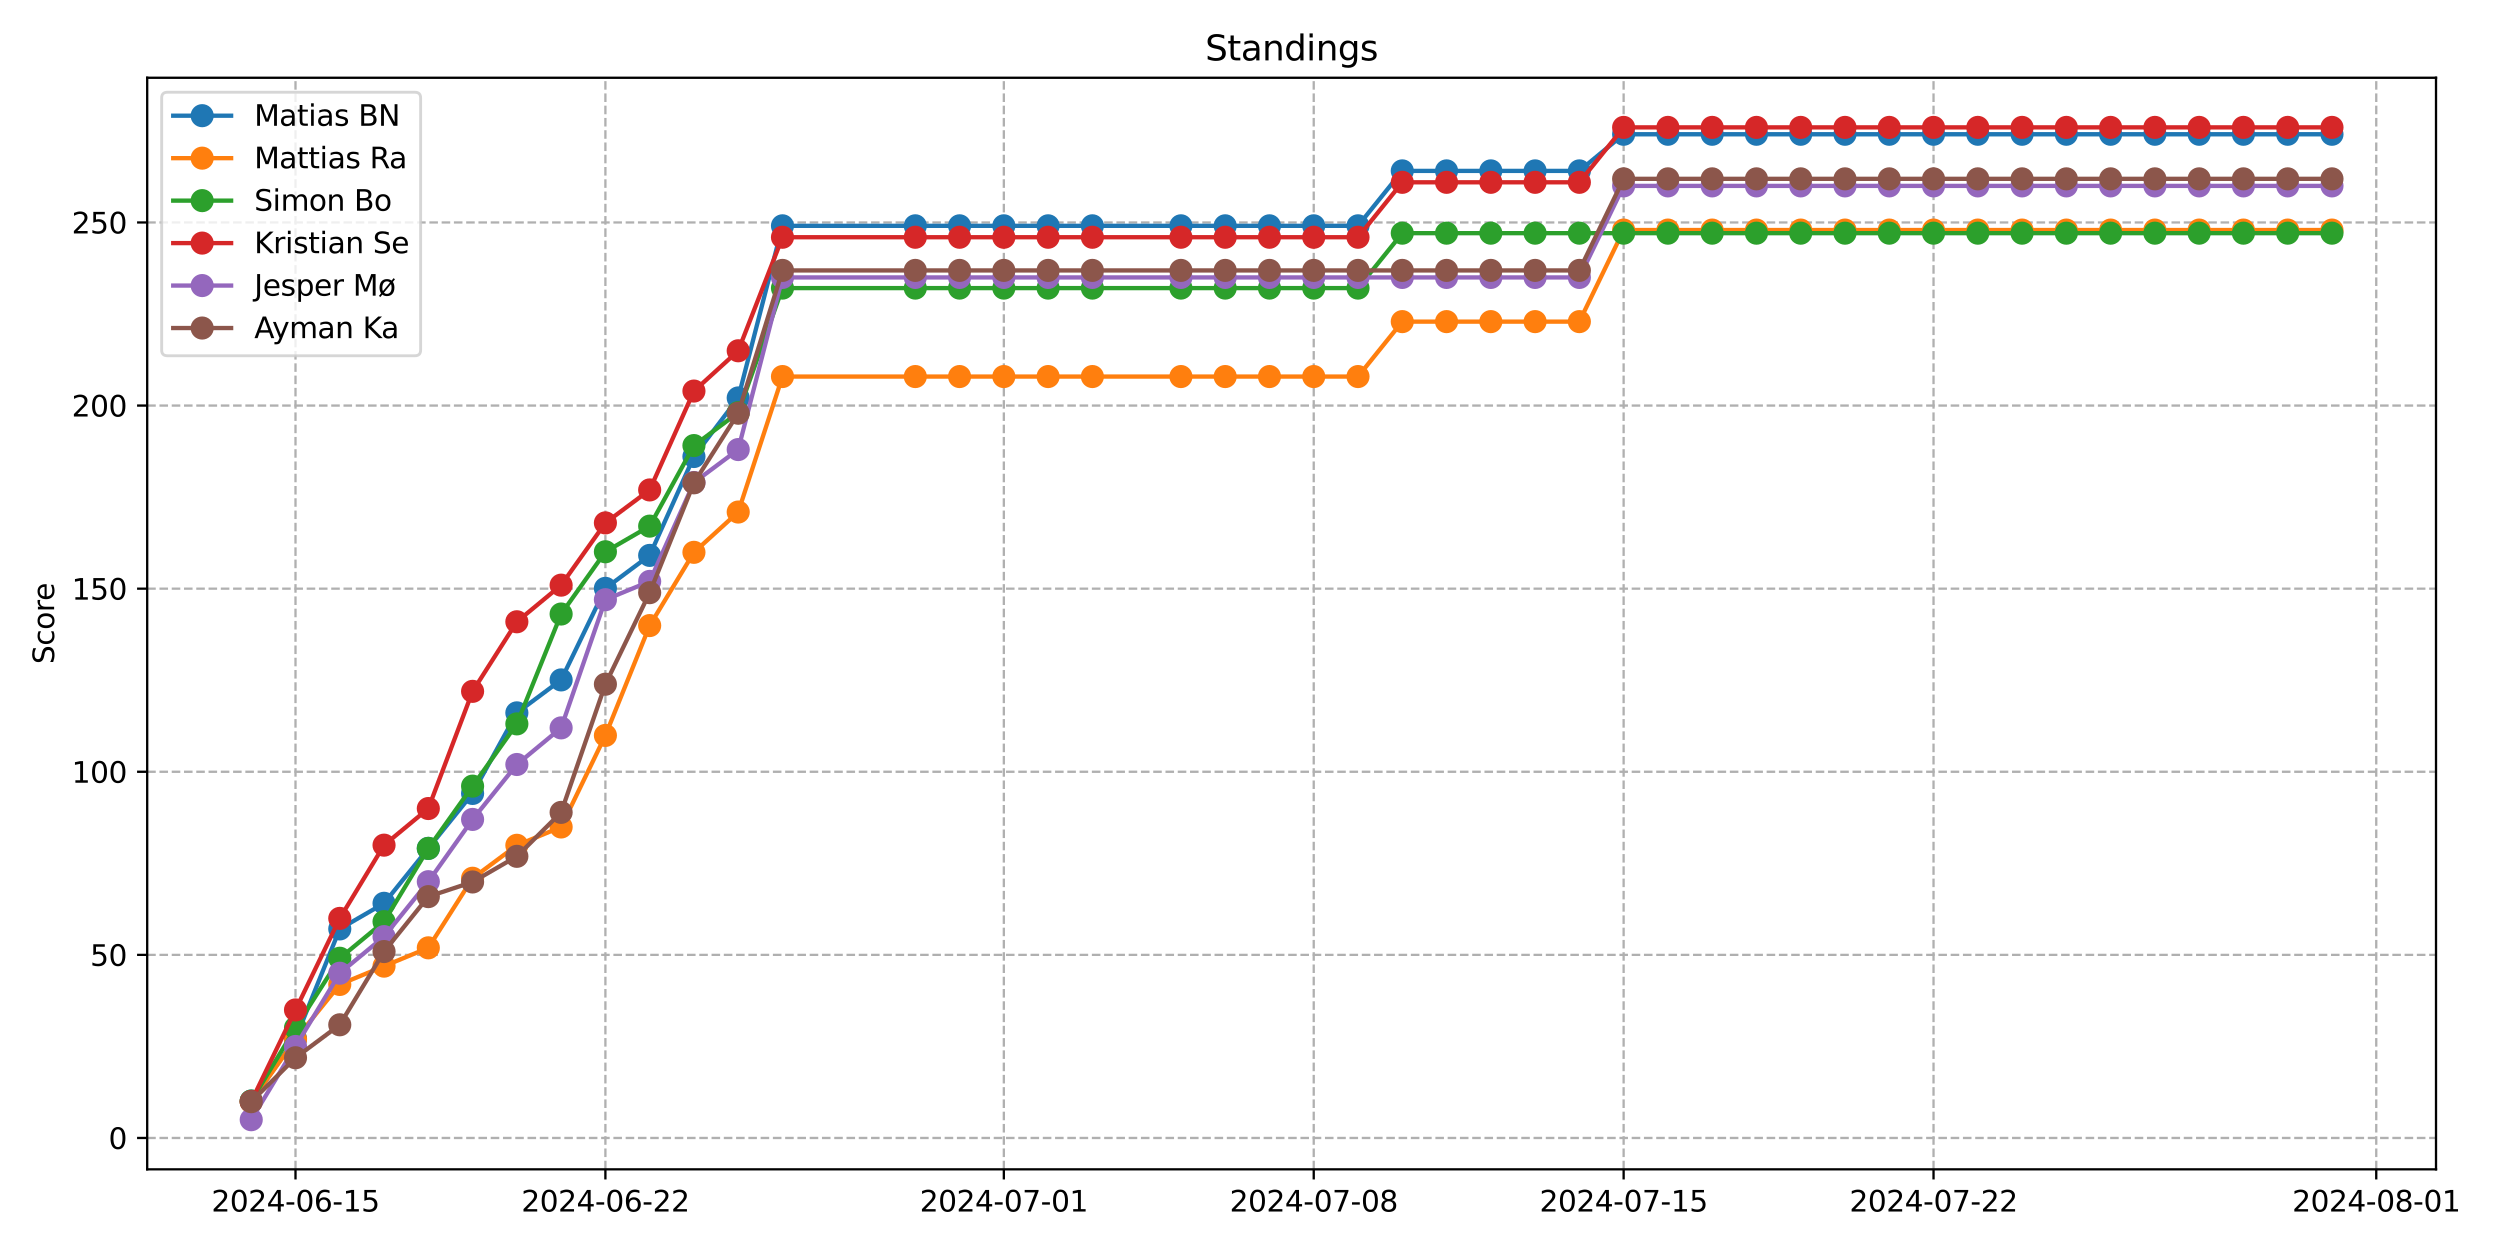 <?xml version="1.0" encoding="utf-8" standalone="no"?>
<!DOCTYPE svg PUBLIC "-//W3C//DTD SVG 1.1//EN"
  "http://www.w3.org/Graphics/SVG/1.1/DTD/svg11.dtd">
<svg xmlns:xlink="http://www.w3.org/1999/xlink" width="864pt" height="432pt" viewBox="0 0 864 432" xmlns="http://www.w3.org/2000/svg" version="1.1">
 <defs>
  <style type="text/css">*{stroke-linejoin: round; stroke-linecap: butt}</style>
 </defs>
 <g id="figure_1">
  <g id="patch_1">
   <path d="M 0 432 
L 864 432 
L 864 0 
L 0 0 
z
" style="fill: #ffffff"/>
  </g>
  <g id="axes_1">
   <g id="patch_2">
    <path d="M 50.87 404.12 
L 841.885 404.12 
L 841.885 26.88 
L 50.87 26.88 
z
" style="fill: #ffffff"/>
   </g>
   <g id="matplotlib.axis_1">
    <g id="xtick_1">
     <g id="line2d_1">
      <path d="M 102.125 404.12 
L 102.125 26.88 
" clip-path="url(#p668a904ba4)" style="fill: none; stroke-dasharray: 2.96,1.28; stroke-dashoffset: 0; stroke: #b0b0b0; stroke-width: 0.8"/>
     </g>
     <g id="line2d_2">
      <defs>
       <path id="m4fd2795e25" d="M 0 0 
L 0 3.5 
" style="stroke: #000000; stroke-width: 0.8"/>
      </defs>
      <g>
       <use xlink:href="#m4fd2795e25" x="102.125" y="404.12" style="stroke: #000000; stroke-width: 0.8"/>
      </g>
     </g>
     <g id="text_1">
      <!-- 2024-06-15 -->
      <g transform="translate(73.067 418.718) scale(0.1 -0.1)">
       <defs>
        <path id="DejaVuSans-32" d="M 1228 531 
L 3431 531 
L 3431 0 
L 469 0 
L 469 531 
Q 828 903 1448 1529 
Q 2069 2156 2228 2338 
Q 2531 2678 2651 2914 
Q 2772 3150 2772 3378 
Q 2772 3750 2511 3984 
Q 2250 4219 1831 4219 
Q 1534 4219 1204 4116 
Q 875 4013 500 3803 
L 500 4441 
Q 881 4594 1212 4672 
Q 1544 4750 1819 4750 
Q 2544 4750 2975 4387 
Q 3406 4025 3406 3419 
Q 3406 3131 3298 2873 
Q 3191 2616 2906 2266 
Q 2828 2175 2409 1742 
Q 1991 1309 1228 531 
z
" transform="scale(0.016)"/>
        <path id="DejaVuSans-30" d="M 2034 4250 
Q 1547 4250 1301 3770 
Q 1056 3291 1056 2328 
Q 1056 1369 1301 889 
Q 1547 409 2034 409 
Q 2525 409 2770 889 
Q 3016 1369 3016 2328 
Q 3016 3291 2770 3770 
Q 2525 4250 2034 4250 
z
M 2034 4750 
Q 2819 4750 3233 4129 
Q 3647 3509 3647 2328 
Q 3647 1150 3233 529 
Q 2819 -91 2034 -91 
Q 1250 -91 836 529 
Q 422 1150 422 2328 
Q 422 3509 836 4129 
Q 1250 4750 2034 4750 
z
" transform="scale(0.016)"/>
        <path id="DejaVuSans-34" d="M 2419 4116 
L 825 1625 
L 2419 1625 
L 2419 4116 
z
M 2253 4666 
L 3047 4666 
L 3047 1625 
L 3713 1625 
L 3713 1100 
L 3047 1100 
L 3047 0 
L 2419 0 
L 2419 1100 
L 313 1100 
L 313 1709 
L 2253 4666 
z
" transform="scale(0.016)"/>
        <path id="DejaVuSans-2d" d="M 313 2009 
L 1997 2009 
L 1997 1497 
L 313 1497 
L 313 2009 
z
" transform="scale(0.016)"/>
        <path id="DejaVuSans-36" d="M 2113 2584 
Q 1688 2584 1439 2293 
Q 1191 2003 1191 1497 
Q 1191 994 1439 701 
Q 1688 409 2113 409 
Q 2538 409 2786 701 
Q 3034 994 3034 1497 
Q 3034 2003 2786 2293 
Q 2538 2584 2113 2584 
z
M 3366 4563 
L 3366 3988 
Q 3128 4100 2886 4159 
Q 2644 4219 2406 4219 
Q 1781 4219 1451 3797 
Q 1122 3375 1075 2522 
Q 1259 2794 1537 2939 
Q 1816 3084 2150 3084 
Q 2853 3084 3261 2657 
Q 3669 2231 3669 1497 
Q 3669 778 3244 343 
Q 2819 -91 2113 -91 
Q 1303 -91 875 529 
Q 447 1150 447 2328 
Q 447 3434 972 4092 
Q 1497 4750 2381 4750 
Q 2619 4750 2861 4703 
Q 3103 4656 3366 4563 
z
" transform="scale(0.016)"/>
        <path id="DejaVuSans-31" d="M 794 531 
L 1825 531 
L 1825 4091 
L 703 3866 
L 703 4441 
L 1819 4666 
L 2450 4666 
L 2450 531 
L 3481 531 
L 3481 0 
L 794 0 
L 794 531 
z
" transform="scale(0.016)"/>
        <path id="DejaVuSans-35" d="M 691 4666 
L 3169 4666 
L 3169 4134 
L 1269 4134 
L 1269 2991 
Q 1406 3038 1543 3061 
Q 1681 3084 1819 3084 
Q 2600 3084 3056 2656 
Q 3513 2228 3513 1497 
Q 3513 744 3044 326 
Q 2575 -91 1722 -91 
Q 1428 -91 1123 -41 
Q 819 9 494 109 
L 494 744 
Q 775 591 1075 516 
Q 1375 441 1709 441 
Q 2250 441 2565 725 
Q 2881 1009 2881 1497 
Q 2881 1984 2565 2268 
Q 2250 2553 1709 2553 
Q 1456 2553 1204 2497 
Q 953 2441 691 2322 
L 691 4666 
z
" transform="scale(0.016)"/>
       </defs>
       <use xlink:href="#DejaVuSans-32"/>
       <use xlink:href="#DejaVuSans-30" x="63.623"/>
       <use xlink:href="#DejaVuSans-32" x="127.246"/>
       <use xlink:href="#DejaVuSans-34" x="190.869"/>
       <use xlink:href="#DejaVuSans-2d" x="254.492"/>
       <use xlink:href="#DejaVuSans-30" x="290.576"/>
       <use xlink:href="#DejaVuSans-36" x="354.199"/>
       <use xlink:href="#DejaVuSans-2d" x="417.822"/>
       <use xlink:href="#DejaVuSans-31" x="453.906"/>
       <use xlink:href="#DejaVuSans-35" x="517.529"/>
      </g>
     </g>
    </g>
    <g id="xtick_2">
     <g id="line2d_3">
      <path d="M 209.226 404.12 
L 209.226 26.88 
" clip-path="url(#p668a904ba4)" style="fill: none; stroke-dasharray: 2.96,1.28; stroke-dashoffset: 0; stroke: #b0b0b0; stroke-width: 0.8"/>
     </g>
     <g id="line2d_4">
      <g>
       <use xlink:href="#m4fd2795e25" x="209.226" y="404.12" style="stroke: #000000; stroke-width: 0.8"/>
      </g>
     </g>
     <g id="text_2">
      <!-- 2024-06-22 -->
      <g transform="translate(180.168 418.718) scale(0.1 -0.1)">
       <use xlink:href="#DejaVuSans-32"/>
       <use xlink:href="#DejaVuSans-30" x="63.623"/>
       <use xlink:href="#DejaVuSans-32" x="127.246"/>
       <use xlink:href="#DejaVuSans-34" x="190.869"/>
       <use xlink:href="#DejaVuSans-2d" x="254.492"/>
       <use xlink:href="#DejaVuSans-30" x="290.576"/>
       <use xlink:href="#DejaVuSans-36" x="354.199"/>
       <use xlink:href="#DejaVuSans-2d" x="417.822"/>
       <use xlink:href="#DejaVuSans-32" x="453.906"/>
       <use xlink:href="#DejaVuSans-32" x="517.529"/>
      </g>
     </g>
    </g>
    <g id="xtick_3">
     <g id="line2d_5">
      <path d="M 346.927 404.12 
L 346.927 26.88 
" clip-path="url(#p668a904ba4)" style="fill: none; stroke-dasharray: 2.96,1.28; stroke-dashoffset: 0; stroke: #b0b0b0; stroke-width: 0.8"/>
     </g>
     <g id="line2d_6">
      <g>
       <use xlink:href="#m4fd2795e25" x="346.927" y="404.12" style="stroke: #000000; stroke-width: 0.8"/>
      </g>
     </g>
     <g id="text_3">
      <!-- 2024-07-01 -->
      <g transform="translate(317.869 418.718) scale(0.1 -0.1)">
       <defs>
        <path id="DejaVuSans-37" d="M 525 4666 
L 3525 4666 
L 3525 4397 
L 1831 0 
L 1172 0 
L 2766 4134 
L 525 4134 
L 525 4666 
z
" transform="scale(0.016)"/>
       </defs>
       <use xlink:href="#DejaVuSans-32"/>
       <use xlink:href="#DejaVuSans-30" x="63.623"/>
       <use xlink:href="#DejaVuSans-32" x="127.246"/>
       <use xlink:href="#DejaVuSans-34" x="190.869"/>
       <use xlink:href="#DejaVuSans-2d" x="254.492"/>
       <use xlink:href="#DejaVuSans-30" x="290.576"/>
       <use xlink:href="#DejaVuSans-37" x="354.199"/>
       <use xlink:href="#DejaVuSans-2d" x="417.822"/>
       <use xlink:href="#DejaVuSans-30" x="453.906"/>
       <use xlink:href="#DejaVuSans-31" x="517.529"/>
      </g>
     </g>
    </g>
    <g id="xtick_4">
     <g id="line2d_7">
      <path d="M 454.027 404.12 
L 454.027 26.88 
" clip-path="url(#p668a904ba4)" style="fill: none; stroke-dasharray: 2.96,1.28; stroke-dashoffset: 0; stroke: #b0b0b0; stroke-width: 0.8"/>
     </g>
     <g id="line2d_8">
      <g>
       <use xlink:href="#m4fd2795e25" x="454.027" y="404.12" style="stroke: #000000; stroke-width: 0.8"/>
      </g>
     </g>
     <g id="text_4">
      <!-- 2024-07-08 -->
      <g transform="translate(424.97 418.718) scale(0.1 -0.1)">
       <defs>
        <path id="DejaVuSans-38" d="M 2034 2216 
Q 1584 2216 1326 1975 
Q 1069 1734 1069 1313 
Q 1069 891 1326 650 
Q 1584 409 2034 409 
Q 2484 409 2743 651 
Q 3003 894 3003 1313 
Q 3003 1734 2745 1975 
Q 2488 2216 2034 2216 
z
M 1403 2484 
Q 997 2584 770 2862 
Q 544 3141 544 3541 
Q 544 4100 942 4425 
Q 1341 4750 2034 4750 
Q 2731 4750 3128 4425 
Q 3525 4100 3525 3541 
Q 3525 3141 3298 2862 
Q 3072 2584 2669 2484 
Q 3125 2378 3379 2068 
Q 3634 1759 3634 1313 
Q 3634 634 3220 271 
Q 2806 -91 2034 -91 
Q 1263 -91 848 271 
Q 434 634 434 1313 
Q 434 1759 690 2068 
Q 947 2378 1403 2484 
z
M 1172 3481 
Q 1172 3119 1398 2916 
Q 1625 2713 2034 2713 
Q 2441 2713 2670 2916 
Q 2900 3119 2900 3481 
Q 2900 3844 2670 4047 
Q 2441 4250 2034 4250 
Q 1625 4250 1398 4047 
Q 1172 3844 1172 3481 
z
" transform="scale(0.016)"/>
       </defs>
       <use xlink:href="#DejaVuSans-32"/>
       <use xlink:href="#DejaVuSans-30" x="63.623"/>
       <use xlink:href="#DejaVuSans-32" x="127.246"/>
       <use xlink:href="#DejaVuSans-34" x="190.869"/>
       <use xlink:href="#DejaVuSans-2d" x="254.492"/>
       <use xlink:href="#DejaVuSans-30" x="290.576"/>
       <use xlink:href="#DejaVuSans-37" x="354.199"/>
       <use xlink:href="#DejaVuSans-2d" x="417.822"/>
       <use xlink:href="#DejaVuSans-30" x="453.906"/>
       <use xlink:href="#DejaVuSans-38" x="517.529"/>
      </g>
     </g>
    </g>
    <g id="xtick_5">
     <g id="line2d_9">
      <path d="M 561.128 404.12 
L 561.128 26.88 
" clip-path="url(#p668a904ba4)" style="fill: none; stroke-dasharray: 2.96,1.28; stroke-dashoffset: 0; stroke: #b0b0b0; stroke-width: 0.8"/>
     </g>
     <g id="line2d_10">
      <g>
       <use xlink:href="#m4fd2795e25" x="561.128" y="404.12" style="stroke: #000000; stroke-width: 0.8"/>
      </g>
     </g>
     <g id="text_5">
      <!-- 2024-07-15 -->
      <g transform="translate(532.07 418.718) scale(0.1 -0.1)">
       <use xlink:href="#DejaVuSans-32"/>
       <use xlink:href="#DejaVuSans-30" x="63.623"/>
       <use xlink:href="#DejaVuSans-32" x="127.246"/>
       <use xlink:href="#DejaVuSans-34" x="190.869"/>
       <use xlink:href="#DejaVuSans-2d" x="254.492"/>
       <use xlink:href="#DejaVuSans-30" x="290.576"/>
       <use xlink:href="#DejaVuSans-37" x="354.199"/>
       <use xlink:href="#DejaVuSans-2d" x="417.822"/>
       <use xlink:href="#DejaVuSans-31" x="453.906"/>
       <use xlink:href="#DejaVuSans-35" x="517.529"/>
      </g>
     </g>
    </g>
    <g id="xtick_6">
     <g id="line2d_11">
      <path d="M 668.229 404.12 
L 668.229 26.88 
" clip-path="url(#p668a904ba4)" style="fill: none; stroke-dasharray: 2.96,1.28; stroke-dashoffset: 0; stroke: #b0b0b0; stroke-width: 0.8"/>
     </g>
     <g id="line2d_12">
      <g>
       <use xlink:href="#m4fd2795e25" x="668.229" y="404.12" style="stroke: #000000; stroke-width: 0.8"/>
      </g>
     </g>
     <g id="text_6">
      <!-- 2024-07-22 -->
      <g transform="translate(639.171 418.718) scale(0.1 -0.1)">
       <use xlink:href="#DejaVuSans-32"/>
       <use xlink:href="#DejaVuSans-30" x="63.623"/>
       <use xlink:href="#DejaVuSans-32" x="127.246"/>
       <use xlink:href="#DejaVuSans-34" x="190.869"/>
       <use xlink:href="#DejaVuSans-2d" x="254.492"/>
       <use xlink:href="#DejaVuSans-30" x="290.576"/>
       <use xlink:href="#DejaVuSans-37" x="354.199"/>
       <use xlink:href="#DejaVuSans-2d" x="417.822"/>
       <use xlink:href="#DejaVuSans-32" x="453.906"/>
       <use xlink:href="#DejaVuSans-32" x="517.529"/>
      </g>
     </g>
    </g>
    <g id="xtick_7">
     <g id="line2d_13">
      <path d="M 821.23 404.12 
L 821.23 26.88 
" clip-path="url(#p668a904ba4)" style="fill: none; stroke-dasharray: 2.96,1.28; stroke-dashoffset: 0; stroke: #b0b0b0; stroke-width: 0.8"/>
     </g>
     <g id="line2d_14">
      <g>
       <use xlink:href="#m4fd2795e25" x="821.23" y="404.12" style="stroke: #000000; stroke-width: 0.8"/>
      </g>
     </g>
     <g id="text_7">
      <!-- 2024-08-01 -->
      <g transform="translate(792.172 418.718) scale(0.1 -0.1)">
       <use xlink:href="#DejaVuSans-32"/>
       <use xlink:href="#DejaVuSans-30" x="63.623"/>
       <use xlink:href="#DejaVuSans-32" x="127.246"/>
       <use xlink:href="#DejaVuSans-34" x="190.869"/>
       <use xlink:href="#DejaVuSans-2d" x="254.492"/>
       <use xlink:href="#DejaVuSans-30" x="290.576"/>
       <use xlink:href="#DejaVuSans-38" x="354.199"/>
       <use xlink:href="#DejaVuSans-2d" x="417.822"/>
       <use xlink:href="#DejaVuSans-30" x="453.906"/>
       <use xlink:href="#DejaVuSans-31" x="517.529"/>
      </g>
     </g>
    </g>
   </g>
   <g id="matplotlib.axis_2">
    <g id="ytick_1">
     <g id="line2d_15">
      <path d="M 50.87 393.281 
L 841.885 393.281 
" clip-path="url(#p668a904ba4)" style="fill: none; stroke-dasharray: 2.96,1.28; stroke-dashoffset: 0; stroke: #b0b0b0; stroke-width: 0.8"/>
     </g>
     <g id="line2d_16">
      <defs>
       <path id="m3389cc32ac" d="M 0 0 
L -3.5 0 
" style="stroke: #000000; stroke-width: 0.8"/>
      </defs>
      <g>
       <use xlink:href="#m3389cc32ac" x="50.87" y="393.281" style="stroke: #000000; stroke-width: 0.8"/>
      </g>
     </g>
     <g id="text_8">
      <!-- 0 -->
      <g transform="translate(37.508 397.081) scale(0.1 -0.1)">
       <use xlink:href="#DejaVuSans-30"/>
      </g>
     </g>
    </g>
    <g id="ytick_2">
     <g id="line2d_17">
      <path d="M 50.87 330.001 
L 841.885 330.001 
" clip-path="url(#p668a904ba4)" style="fill: none; stroke-dasharray: 2.96,1.28; stroke-dashoffset: 0; stroke: #b0b0b0; stroke-width: 0.8"/>
     </g>
     <g id="line2d_18">
      <g>
       <use xlink:href="#m3389cc32ac" x="50.87" y="330.001" style="stroke: #000000; stroke-width: 0.8"/>
      </g>
     </g>
     <g id="text_9">
      <!-- 50 -->
      <g transform="translate(31.145 333.8) scale(0.1 -0.1)">
       <use xlink:href="#DejaVuSans-35"/>
       <use xlink:href="#DejaVuSans-30" x="63.623"/>
      </g>
     </g>
    </g>
    <g id="ytick_3">
     <g id="line2d_19">
      <path d="M 50.87 266.721 
L 841.885 266.721 
" clip-path="url(#p668a904ba4)" style="fill: none; stroke-dasharray: 2.96,1.28; stroke-dashoffset: 0; stroke: #b0b0b0; stroke-width: 0.8"/>
     </g>
     <g id="line2d_20">
      <g>
       <use xlink:href="#m3389cc32ac" x="50.87" y="266.721" style="stroke: #000000; stroke-width: 0.8"/>
      </g>
     </g>
     <g id="text_10">
      <!-- 100 -->
      <g transform="translate(24.782 270.52) scale(0.1 -0.1)">
       <use xlink:href="#DejaVuSans-31"/>
       <use xlink:href="#DejaVuSans-30" x="63.623"/>
       <use xlink:href="#DejaVuSans-30" x="127.246"/>
      </g>
     </g>
    </g>
    <g id="ytick_4">
     <g id="line2d_21">
      <path d="M 50.87 203.441 
L 841.885 203.441 
" clip-path="url(#p668a904ba4)" style="fill: none; stroke-dasharray: 2.96,1.28; stroke-dashoffset: 0; stroke: #b0b0b0; stroke-width: 0.8"/>
     </g>
     <g id="line2d_22">
      <g>
       <use xlink:href="#m3389cc32ac" x="50.87" y="203.441" style="stroke: #000000; stroke-width: 0.8"/>
      </g>
     </g>
     <g id="text_11">
      <!-- 150 -->
      <g transform="translate(24.782 207.24) scale(0.1 -0.1)">
       <use xlink:href="#DejaVuSans-31"/>
       <use xlink:href="#DejaVuSans-35" x="63.623"/>
       <use xlink:href="#DejaVuSans-30" x="127.246"/>
      </g>
     </g>
    </g>
    <g id="ytick_5">
     <g id="line2d_23">
      <path d="M 50.87 140.161 
L 841.885 140.161 
" clip-path="url(#p668a904ba4)" style="fill: none; stroke-dasharray: 2.96,1.28; stroke-dashoffset: 0; stroke: #b0b0b0; stroke-width: 0.8"/>
     </g>
     <g id="line2d_24">
      <g>
       <use xlink:href="#m3389cc32ac" x="50.87" y="140.161" style="stroke: #000000; stroke-width: 0.8"/>
      </g>
     </g>
     <g id="text_12">
      <!-- 200 -->
      <g transform="translate(24.782 143.96) scale(0.1 -0.1)">
       <use xlink:href="#DejaVuSans-32"/>
       <use xlink:href="#DejaVuSans-30" x="63.623"/>
       <use xlink:href="#DejaVuSans-30" x="127.246"/>
      </g>
     </g>
    </g>
    <g id="ytick_6">
     <g id="line2d_25">
      <path d="M 50.87 76.881 
L 841.885 76.881 
" clip-path="url(#p668a904ba4)" style="fill: none; stroke-dasharray: 2.96,1.28; stroke-dashoffset: 0; stroke: #b0b0b0; stroke-width: 0.8"/>
     </g>
     <g id="line2d_26">
      <g>
       <use xlink:href="#m3389cc32ac" x="50.87" y="76.881" style="stroke: #000000; stroke-width: 0.8"/>
      </g>
     </g>
     <g id="text_13">
      <!-- 250 -->
      <g transform="translate(24.782 80.68) scale(0.1 -0.1)">
       <use xlink:href="#DejaVuSans-32"/>
       <use xlink:href="#DejaVuSans-35" x="63.623"/>
       <use xlink:href="#DejaVuSans-30" x="127.246"/>
      </g>
     </g>
    </g>
    <g id="text_14">
     <!-- Score -->
     <g transform="translate(18.703 229.502) rotate(-90) scale(0.1 -0.1)">
      <defs>
       <path id="DejaVuSans-53" d="M 3425 4513 
L 3425 3897 
Q 3066 4069 2747 4153 
Q 2428 4238 2131 4238 
Q 1616 4238 1336 4038 
Q 1056 3838 1056 3469 
Q 1056 3159 1242 3001 
Q 1428 2844 1947 2747 
L 2328 2669 
Q 3034 2534 3370 2195 
Q 3706 1856 3706 1288 
Q 3706 609 3251 259 
Q 2797 -91 1919 -91 
Q 1588 -91 1214 -16 
Q 841 59 441 206 
L 441 856 
Q 825 641 1194 531 
Q 1563 422 1919 422 
Q 2459 422 2753 634 
Q 3047 847 3047 1241 
Q 3047 1584 2836 1778 
Q 2625 1972 2144 2069 
L 1759 2144 
Q 1053 2284 737 2584 
Q 422 2884 422 3419 
Q 422 4038 858 4394 
Q 1294 4750 2059 4750 
Q 2388 4750 2728 4690 
Q 3069 4631 3425 4513 
z
" transform="scale(0.016)"/>
       <path id="DejaVuSans-63" d="M 3122 3366 
L 3122 2828 
Q 2878 2963 2633 3030 
Q 2388 3097 2138 3097 
Q 1578 3097 1268 2742 
Q 959 2388 959 1747 
Q 959 1106 1268 751 
Q 1578 397 2138 397 
Q 2388 397 2633 464 
Q 2878 531 3122 666 
L 3122 134 
Q 2881 22 2623 -34 
Q 2366 -91 2075 -91 
Q 1284 -91 818 406 
Q 353 903 353 1747 
Q 353 2603 823 3093 
Q 1294 3584 2113 3584 
Q 2378 3584 2631 3529 
Q 2884 3475 3122 3366 
z
" transform="scale(0.016)"/>
       <path id="DejaVuSans-6f" d="M 1959 3097 
Q 1497 3097 1228 2736 
Q 959 2375 959 1747 
Q 959 1119 1226 758 
Q 1494 397 1959 397 
Q 2419 397 2687 759 
Q 2956 1122 2956 1747 
Q 2956 2369 2687 2733 
Q 2419 3097 1959 3097 
z
M 1959 3584 
Q 2709 3584 3137 3096 
Q 3566 2609 3566 1747 
Q 3566 888 3137 398 
Q 2709 -91 1959 -91 
Q 1206 -91 779 398 
Q 353 888 353 1747 
Q 353 2609 779 3096 
Q 1206 3584 1959 3584 
z
" transform="scale(0.016)"/>
       <path id="DejaVuSans-72" d="M 2631 2963 
Q 2534 3019 2420 3045 
Q 2306 3072 2169 3072 
Q 1681 3072 1420 2755 
Q 1159 2438 1159 1844 
L 1159 0 
L 581 0 
L 581 3500 
L 1159 3500 
L 1159 2956 
Q 1341 3275 1631 3429 
Q 1922 3584 2338 3584 
Q 2397 3584 2469 3576 
Q 2541 3569 2628 3553 
L 2631 2963 
z
" transform="scale(0.016)"/>
       <path id="DejaVuSans-65" d="M 3597 1894 
L 3597 1613 
L 953 1613 
Q 991 1019 1311 708 
Q 1631 397 2203 397 
Q 2534 397 2845 478 
Q 3156 559 3463 722 
L 3463 178 
Q 3153 47 2828 -22 
Q 2503 -91 2169 -91 
Q 1331 -91 842 396 
Q 353 884 353 1716 
Q 353 2575 817 3079 
Q 1281 3584 2069 3584 
Q 2775 3584 3186 3129 
Q 3597 2675 3597 1894 
z
M 3022 2063 
Q 3016 2534 2758 2815 
Q 2500 3097 2075 3097 
Q 1594 3097 1305 2825 
Q 1016 2553 972 2059 
L 3022 2063 
z
" transform="scale(0.016)"/>
      </defs>
      <use xlink:href="#DejaVuSans-53"/>
      <use xlink:href="#DejaVuSans-63" x="63.477"/>
      <use xlink:href="#DejaVuSans-6f" x="118.457"/>
      <use xlink:href="#DejaVuSans-72" x="179.639"/>
      <use xlink:href="#DejaVuSans-65" x="218.502"/>
     </g>
    </g>
   </g>
   <g id="line2d_27">
    <path d="M 86.825 380.521 
L 102.125 359.006 
L 117.425 321.038 
L 132.725 312.179 
L 148.026 293.195 
L 163.326 274.211 
L 178.626 246.367 
L 193.926 234.977 
L 209.226 203.337 
L 224.526 191.946 
L 239.826 157.775 
L 255.126 137.526 
L 270.426 78.042 
L 316.327 78.042 
L 331.627 78.042 
L 346.927 78.042 
L 362.227 78.042 
L 377.527 78.042 
L 408.127 78.042 
L 423.427 78.042 
L 438.727 78.042 
L 454.027 78.042 
L 469.327 78.042 
L 484.628 59.058 
L 499.928 59.058 
L 515.228 59.058 
L 530.528 59.058 
L 545.828 59.058 
L 561.128 46.402 
L 576.428 46.402 
L 591.728 46.402 
L 607.028 46.402 
L 622.328 46.402 
L 637.629 46.402 
L 652.929 46.402 
L 668.229 46.402 
L 683.529 46.402 
L 698.829 46.402 
L 714.129 46.402 
L 729.429 46.402 
L 744.729 46.402 
L 760.029 46.402 
L 775.329 46.402 
L 790.629 46.402 
L 805.93 46.402 
" clip-path="url(#p668a904ba4)" style="fill: none; stroke: #1f77b4; stroke-width: 1.5; stroke-linecap: square"/>
    <defs>
     <path id="m10a2c2019b" d="M 0 3.5 
C 0.928 3.5 1.819 3.131 2.475 2.475 
C 3.131 1.819 3.5 0.928 3.5 0 
C 3.5 -0.928 3.131 -1.819 2.475 -2.475 
C 1.819 -3.131 0.928 -3.5 0 -3.5 
C -0.928 -3.5 -1.819 -3.131 -2.475 -2.475 
C -3.131 -1.819 -3.5 -0.928 -3.5 0 
C -3.5 0.928 -3.131 1.819 -2.475 2.475 
C -1.819 3.131 -0.928 3.5 0 3.5 
z
" style="stroke: #1f77b4"/>
    </defs>
    <g clip-path="url(#p668a904ba4)">
     <use xlink:href="#m10a2c2019b" x="86.825" y="380.521" style="fill: #1f77b4; stroke: #1f77b4"/>
     <use xlink:href="#m10a2c2019b" x="102.125" y="359.006" style="fill: #1f77b4; stroke: #1f77b4"/>
     <use xlink:href="#m10a2c2019b" x="117.425" y="321.038" style="fill: #1f77b4; stroke: #1f77b4"/>
     <use xlink:href="#m10a2c2019b" x="132.725" y="312.179" style="fill: #1f77b4; stroke: #1f77b4"/>
     <use xlink:href="#m10a2c2019b" x="148.026" y="293.195" style="fill: #1f77b4; stroke: #1f77b4"/>
     <use xlink:href="#m10a2c2019b" x="163.326" y="274.211" style="fill: #1f77b4; stroke: #1f77b4"/>
     <use xlink:href="#m10a2c2019b" x="178.626" y="246.367" style="fill: #1f77b4; stroke: #1f77b4"/>
     <use xlink:href="#m10a2c2019b" x="193.926" y="234.977" style="fill: #1f77b4; stroke: #1f77b4"/>
     <use xlink:href="#m10a2c2019b" x="209.226" y="203.337" style="fill: #1f77b4; stroke: #1f77b4"/>
     <use xlink:href="#m10a2c2019b" x="224.526" y="191.946" style="fill: #1f77b4; stroke: #1f77b4"/>
     <use xlink:href="#m10a2c2019b" x="239.826" y="157.775" style="fill: #1f77b4; stroke: #1f77b4"/>
     <use xlink:href="#m10a2c2019b" x="255.126" y="137.526" style="fill: #1f77b4; stroke: #1f77b4"/>
     <use xlink:href="#m10a2c2019b" x="270.426" y="78.042" style="fill: #1f77b4; stroke: #1f77b4"/>
     <use xlink:href="#m10a2c2019b" x="316.327" y="78.042" style="fill: #1f77b4; stroke: #1f77b4"/>
     <use xlink:href="#m10a2c2019b" x="331.627" y="78.042" style="fill: #1f77b4; stroke: #1f77b4"/>
     <use xlink:href="#m10a2c2019b" x="346.927" y="78.042" style="fill: #1f77b4; stroke: #1f77b4"/>
     <use xlink:href="#m10a2c2019b" x="362.227" y="78.042" style="fill: #1f77b4; stroke: #1f77b4"/>
     <use xlink:href="#m10a2c2019b" x="377.527" y="78.042" style="fill: #1f77b4; stroke: #1f77b4"/>
     <use xlink:href="#m10a2c2019b" x="408.127" y="78.042" style="fill: #1f77b4; stroke: #1f77b4"/>
     <use xlink:href="#m10a2c2019b" x="423.427" y="78.042" style="fill: #1f77b4; stroke: #1f77b4"/>
     <use xlink:href="#m10a2c2019b" x="438.727" y="78.042" style="fill: #1f77b4; stroke: #1f77b4"/>
     <use xlink:href="#m10a2c2019b" x="454.027" y="78.042" style="fill: #1f77b4; stroke: #1f77b4"/>
     <use xlink:href="#m10a2c2019b" x="469.327" y="78.042" style="fill: #1f77b4; stroke: #1f77b4"/>
     <use xlink:href="#m10a2c2019b" x="484.628" y="59.058" style="fill: #1f77b4; stroke: #1f77b4"/>
     <use xlink:href="#m10a2c2019b" x="499.928" y="59.058" style="fill: #1f77b4; stroke: #1f77b4"/>
     <use xlink:href="#m10a2c2019b" x="515.228" y="59.058" style="fill: #1f77b4; stroke: #1f77b4"/>
     <use xlink:href="#m10a2c2019b" x="530.528" y="59.058" style="fill: #1f77b4; stroke: #1f77b4"/>
     <use xlink:href="#m10a2c2019b" x="545.828" y="59.058" style="fill: #1f77b4; stroke: #1f77b4"/>
     <use xlink:href="#m10a2c2019b" x="561.128" y="46.402" style="fill: #1f77b4; stroke: #1f77b4"/>
     <use xlink:href="#m10a2c2019b" x="576.428" y="46.402" style="fill: #1f77b4; stroke: #1f77b4"/>
     <use xlink:href="#m10a2c2019b" x="591.728" y="46.402" style="fill: #1f77b4; stroke: #1f77b4"/>
     <use xlink:href="#m10a2c2019b" x="607.028" y="46.402" style="fill: #1f77b4; stroke: #1f77b4"/>
     <use xlink:href="#m10a2c2019b" x="622.328" y="46.402" style="fill: #1f77b4; stroke: #1f77b4"/>
     <use xlink:href="#m10a2c2019b" x="637.629" y="46.402" style="fill: #1f77b4; stroke: #1f77b4"/>
     <use xlink:href="#m10a2c2019b" x="652.929" y="46.402" style="fill: #1f77b4; stroke: #1f77b4"/>
     <use xlink:href="#m10a2c2019b" x="668.229" y="46.402" style="fill: #1f77b4; stroke: #1f77b4"/>
     <use xlink:href="#m10a2c2019b" x="683.529" y="46.402" style="fill: #1f77b4; stroke: #1f77b4"/>
     <use xlink:href="#m10a2c2019b" x="698.829" y="46.402" style="fill: #1f77b4; stroke: #1f77b4"/>
     <use xlink:href="#m10a2c2019b" x="714.129" y="46.402" style="fill: #1f77b4; stroke: #1f77b4"/>
     <use xlink:href="#m10a2c2019b" x="729.429" y="46.402" style="fill: #1f77b4; stroke: #1f77b4"/>
     <use xlink:href="#m10a2c2019b" x="744.729" y="46.402" style="fill: #1f77b4; stroke: #1f77b4"/>
     <use xlink:href="#m10a2c2019b" x="760.029" y="46.402" style="fill: #1f77b4; stroke: #1f77b4"/>
     <use xlink:href="#m10a2c2019b" x="775.329" y="46.402" style="fill: #1f77b4; stroke: #1f77b4"/>
     <use xlink:href="#m10a2c2019b" x="790.629" y="46.402" style="fill: #1f77b4; stroke: #1f77b4"/>
     <use xlink:href="#m10a2c2019b" x="805.93" y="46.402" style="fill: #1f77b4; stroke: #1f77b4"/>
    </g>
   </g>
   <g id="line2d_28">
    <path d="M 86.825 380.725 
L 102.125 359.21 
L 117.425 340.226 
L 132.725 333.898 
L 148.026 327.57 
L 163.326 303.523 
L 178.626 292.133 
L 193.926 285.805 
L 209.226 254.165 
L 224.526 216.197 
L 239.826 190.885 
L 255.126 176.963 
L 270.426 130.136 
L 316.327 130.136 
L 331.627 130.136 
L 346.927 130.136 
L 362.227 130.136 
L 377.527 130.136 
L 408.127 130.136 
L 423.427 130.136 
L 438.727 130.136 
L 454.027 130.136 
L 469.327 130.136 
L 484.628 111.152 
L 499.928 111.152 
L 515.228 111.152 
L 530.528 111.152 
L 545.828 111.152 
L 561.128 79.512 
L 576.428 79.512 
L 591.728 79.512 
L 607.028 79.512 
L 622.328 79.512 
L 637.629 79.512 
L 652.929 79.512 
L 668.229 79.512 
L 683.529 79.512 
L 698.829 79.512 
L 714.129 79.512 
L 729.429 79.512 
L 744.729 79.512 
L 760.029 79.512 
L 775.329 79.512 
L 790.629 79.512 
L 805.93 79.512 
" clip-path="url(#p668a904ba4)" style="fill: none; stroke: #ff7f0e; stroke-width: 1.5; stroke-linecap: square"/>
    <defs>
     <path id="mf048b3736d" d="M 0 3.5 
C 0.928 3.5 1.819 3.131 2.475 2.475 
C 3.131 1.819 3.5 0.928 3.5 0 
C 3.5 -0.928 3.131 -1.819 2.475 -2.475 
C 1.819 -3.131 0.928 -3.5 0 -3.5 
C -0.928 -3.5 -1.819 -3.131 -2.475 -2.475 
C -3.131 -1.819 -3.5 -0.928 -3.5 0 
C -3.5 0.928 -3.131 1.819 -2.475 2.475 
C -1.819 3.131 -0.928 3.5 0 3.5 
z
" style="stroke: #ff7f0e"/>
    </defs>
    <g clip-path="url(#p668a904ba4)">
     <use xlink:href="#mf048b3736d" x="86.825" y="380.725" style="fill: #ff7f0e; stroke: #ff7f0e"/>
     <use xlink:href="#mf048b3736d" x="102.125" y="359.21" style="fill: #ff7f0e; stroke: #ff7f0e"/>
     <use xlink:href="#mf048b3736d" x="117.425" y="340.226" style="fill: #ff7f0e; stroke: #ff7f0e"/>
     <use xlink:href="#mf048b3736d" x="132.725" y="333.898" style="fill: #ff7f0e; stroke: #ff7f0e"/>
     <use xlink:href="#mf048b3736d" x="148.026" y="327.57" style="fill: #ff7f0e; stroke: #ff7f0e"/>
     <use xlink:href="#mf048b3736d" x="163.326" y="303.523" style="fill: #ff7f0e; stroke: #ff7f0e"/>
     <use xlink:href="#mf048b3736d" x="178.626" y="292.133" style="fill: #ff7f0e; stroke: #ff7f0e"/>
     <use xlink:href="#mf048b3736d" x="193.926" y="285.805" style="fill: #ff7f0e; stroke: #ff7f0e"/>
     <use xlink:href="#mf048b3736d" x="209.226" y="254.165" style="fill: #ff7f0e; stroke: #ff7f0e"/>
     <use xlink:href="#mf048b3736d" x="224.526" y="216.197" style="fill: #ff7f0e; stroke: #ff7f0e"/>
     <use xlink:href="#mf048b3736d" x="239.826" y="190.885" style="fill: #ff7f0e; stroke: #ff7f0e"/>
     <use xlink:href="#mf048b3736d" x="255.126" y="176.963" style="fill: #ff7f0e; stroke: #ff7f0e"/>
     <use xlink:href="#mf048b3736d" x="270.426" y="130.136" style="fill: #ff7f0e; stroke: #ff7f0e"/>
     <use xlink:href="#mf048b3736d" x="316.327" y="130.136" style="fill: #ff7f0e; stroke: #ff7f0e"/>
     <use xlink:href="#mf048b3736d" x="331.627" y="130.136" style="fill: #ff7f0e; stroke: #ff7f0e"/>
     <use xlink:href="#mf048b3736d" x="346.927" y="130.136" style="fill: #ff7f0e; stroke: #ff7f0e"/>
     <use xlink:href="#mf048b3736d" x="362.227" y="130.136" style="fill: #ff7f0e; stroke: #ff7f0e"/>
     <use xlink:href="#mf048b3736d" x="377.527" y="130.136" style="fill: #ff7f0e; stroke: #ff7f0e"/>
     <use xlink:href="#mf048b3736d" x="408.127" y="130.136" style="fill: #ff7f0e; stroke: #ff7f0e"/>
     <use xlink:href="#mf048b3736d" x="423.427" y="130.136" style="fill: #ff7f0e; stroke: #ff7f0e"/>
     <use xlink:href="#mf048b3736d" x="438.727" y="130.136" style="fill: #ff7f0e; stroke: #ff7f0e"/>
     <use xlink:href="#mf048b3736d" x="454.027" y="130.136" style="fill: #ff7f0e; stroke: #ff7f0e"/>
     <use xlink:href="#mf048b3736d" x="469.327" y="130.136" style="fill: #ff7f0e; stroke: #ff7f0e"/>
     <use xlink:href="#mf048b3736d" x="484.628" y="111.152" style="fill: #ff7f0e; stroke: #ff7f0e"/>
     <use xlink:href="#mf048b3736d" x="499.928" y="111.152" style="fill: #ff7f0e; stroke: #ff7f0e"/>
     <use xlink:href="#mf048b3736d" x="515.228" y="111.152" style="fill: #ff7f0e; stroke: #ff7f0e"/>
     <use xlink:href="#mf048b3736d" x="530.528" y="111.152" style="fill: #ff7f0e; stroke: #ff7f0e"/>
     <use xlink:href="#mf048b3736d" x="545.828" y="111.152" style="fill: #ff7f0e; stroke: #ff7f0e"/>
     <use xlink:href="#mf048b3736d" x="561.128" y="79.512" style="fill: #ff7f0e; stroke: #ff7f0e"/>
     <use xlink:href="#mf048b3736d" x="576.428" y="79.512" style="fill: #ff7f0e; stroke: #ff7f0e"/>
     <use xlink:href="#mf048b3736d" x="591.728" y="79.512" style="fill: #ff7f0e; stroke: #ff7f0e"/>
     <use xlink:href="#mf048b3736d" x="607.028" y="79.512" style="fill: #ff7f0e; stroke: #ff7f0e"/>
     <use xlink:href="#mf048b3736d" x="622.328" y="79.512" style="fill: #ff7f0e; stroke: #ff7f0e"/>
     <use xlink:href="#mf048b3736d" x="637.629" y="79.512" style="fill: #ff7f0e; stroke: #ff7f0e"/>
     <use xlink:href="#mf048b3736d" x="652.929" y="79.512" style="fill: #ff7f0e; stroke: #ff7f0e"/>
     <use xlink:href="#mf048b3736d" x="668.229" y="79.512" style="fill: #ff7f0e; stroke: #ff7f0e"/>
     <use xlink:href="#mf048b3736d" x="683.529" y="79.512" style="fill: #ff7f0e; stroke: #ff7f0e"/>
     <use xlink:href="#mf048b3736d" x="698.829" y="79.512" style="fill: #ff7f0e; stroke: #ff7f0e"/>
     <use xlink:href="#mf048b3736d" x="714.129" y="79.512" style="fill: #ff7f0e; stroke: #ff7f0e"/>
     <use xlink:href="#mf048b3736d" x="729.429" y="79.512" style="fill: #ff7f0e; stroke: #ff7f0e"/>
     <use xlink:href="#mf048b3736d" x="744.729" y="79.512" style="fill: #ff7f0e; stroke: #ff7f0e"/>
     <use xlink:href="#mf048b3736d" x="760.029" y="79.512" style="fill: #ff7f0e; stroke: #ff7f0e"/>
     <use xlink:href="#mf048b3736d" x="775.329" y="79.512" style="fill: #ff7f0e; stroke: #ff7f0e"/>
     <use xlink:href="#mf048b3736d" x="790.629" y="79.512" style="fill: #ff7f0e; stroke: #ff7f0e"/>
     <use xlink:href="#mf048b3736d" x="805.93" y="79.512" style="fill: #ff7f0e; stroke: #ff7f0e"/>
    </g>
   </g>
   <g id="line2d_29">
    <path d="M 86.825 380.53 
L 102.125 355.218 
L 117.425 331.172 
L 132.725 318.516 
L 148.026 293.204 
L 163.326 271.689 
L 178.626 250.173 
L 193.926 212.205 
L 209.226 190.69 
L 224.526 181.831 
L 239.826 153.988 
L 255.126 142.597 
L 270.426 99.567 
L 316.327 99.567 
L 331.627 99.567 
L 346.927 99.567 
L 362.227 99.567 
L 377.527 99.567 
L 408.127 99.567 
L 423.427 99.567 
L 438.727 99.567 
L 454.027 99.567 
L 469.327 99.567 
L 484.628 80.583 
L 499.928 80.583 
L 515.228 80.583 
L 530.528 80.583 
L 545.828 80.583 
L 561.128 80.583 
L 576.428 80.583 
L 591.728 80.583 
L 607.028 80.583 
L 622.328 80.583 
L 637.629 80.583 
L 652.929 80.583 
L 668.229 80.583 
L 683.529 80.583 
L 698.829 80.583 
L 714.129 80.583 
L 729.429 80.583 
L 744.729 80.583 
L 760.029 80.583 
L 775.329 80.583 
L 790.629 80.583 
L 805.93 80.583 
" clip-path="url(#p668a904ba4)" style="fill: none; stroke: #2ca02c; stroke-width: 1.5; stroke-linecap: square"/>
    <defs>
     <path id="ma8a673fc66" d="M 0 3.5 
C 0.928 3.5 1.819 3.131 2.475 2.475 
C 3.131 1.819 3.5 0.928 3.5 0 
C 3.5 -0.928 3.131 -1.819 2.475 -2.475 
C 1.819 -3.131 0.928 -3.5 0 -3.5 
C -0.928 -3.5 -1.819 -3.131 -2.475 -2.475 
C -3.131 -1.819 -3.5 -0.928 -3.5 0 
C -3.5 0.928 -3.131 1.819 -2.475 2.475 
C -1.819 3.131 -0.928 3.5 0 3.5 
z
" style="stroke: #2ca02c"/>
    </defs>
    <g clip-path="url(#p668a904ba4)">
     <use xlink:href="#ma8a673fc66" x="86.825" y="380.53" style="fill: #2ca02c; stroke: #2ca02c"/>
     <use xlink:href="#ma8a673fc66" x="102.125" y="355.218" style="fill: #2ca02c; stroke: #2ca02c"/>
     <use xlink:href="#ma8a673fc66" x="117.425" y="331.172" style="fill: #2ca02c; stroke: #2ca02c"/>
     <use xlink:href="#ma8a673fc66" x="132.725" y="318.516" style="fill: #2ca02c; stroke: #2ca02c"/>
     <use xlink:href="#ma8a673fc66" x="148.026" y="293.204" style="fill: #2ca02c; stroke: #2ca02c"/>
     <use xlink:href="#ma8a673fc66" x="163.326" y="271.689" style="fill: #2ca02c; stroke: #2ca02c"/>
     <use xlink:href="#ma8a673fc66" x="178.626" y="250.173" style="fill: #2ca02c; stroke: #2ca02c"/>
     <use xlink:href="#ma8a673fc66" x="193.926" y="212.205" style="fill: #2ca02c; stroke: #2ca02c"/>
     <use xlink:href="#ma8a673fc66" x="209.226" y="190.69" style="fill: #2ca02c; stroke: #2ca02c"/>
     <use xlink:href="#ma8a673fc66" x="224.526" y="181.831" style="fill: #2ca02c; stroke: #2ca02c"/>
     <use xlink:href="#ma8a673fc66" x="239.826" y="153.988" style="fill: #2ca02c; stroke: #2ca02c"/>
     <use xlink:href="#ma8a673fc66" x="255.126" y="142.597" style="fill: #2ca02c; stroke: #2ca02c"/>
     <use xlink:href="#ma8a673fc66" x="270.426" y="99.567" style="fill: #2ca02c; stroke: #2ca02c"/>
     <use xlink:href="#ma8a673fc66" x="316.327" y="99.567" style="fill: #2ca02c; stroke: #2ca02c"/>
     <use xlink:href="#ma8a673fc66" x="331.627" y="99.567" style="fill: #2ca02c; stroke: #2ca02c"/>
     <use xlink:href="#ma8a673fc66" x="346.927" y="99.567" style="fill: #2ca02c; stroke: #2ca02c"/>
     <use xlink:href="#ma8a673fc66" x="362.227" y="99.567" style="fill: #2ca02c; stroke: #2ca02c"/>
     <use xlink:href="#ma8a673fc66" x="377.527" y="99.567" style="fill: #2ca02c; stroke: #2ca02c"/>
     <use xlink:href="#ma8a673fc66" x="408.127" y="99.567" style="fill: #2ca02c; stroke: #2ca02c"/>
     <use xlink:href="#ma8a673fc66" x="423.427" y="99.567" style="fill: #2ca02c; stroke: #2ca02c"/>
     <use xlink:href="#ma8a673fc66" x="438.727" y="99.567" style="fill: #2ca02c; stroke: #2ca02c"/>
     <use xlink:href="#ma8a673fc66" x="454.027" y="99.567" style="fill: #2ca02c; stroke: #2ca02c"/>
     <use xlink:href="#ma8a673fc66" x="469.327" y="99.567" style="fill: #2ca02c; stroke: #2ca02c"/>
     <use xlink:href="#ma8a673fc66" x="484.628" y="80.583" style="fill: #2ca02c; stroke: #2ca02c"/>
     <use xlink:href="#ma8a673fc66" x="499.928" y="80.583" style="fill: #2ca02c; stroke: #2ca02c"/>
     <use xlink:href="#ma8a673fc66" x="515.228" y="80.583" style="fill: #2ca02c; stroke: #2ca02c"/>
     <use xlink:href="#ma8a673fc66" x="530.528" y="80.583" style="fill: #2ca02c; stroke: #2ca02c"/>
     <use xlink:href="#ma8a673fc66" x="545.828" y="80.583" style="fill: #2ca02c; stroke: #2ca02c"/>
     <use xlink:href="#ma8a673fc66" x="561.128" y="80.583" style="fill: #2ca02c; stroke: #2ca02c"/>
     <use xlink:href="#ma8a673fc66" x="576.428" y="80.583" style="fill: #2ca02c; stroke: #2ca02c"/>
     <use xlink:href="#ma8a673fc66" x="591.728" y="80.583" style="fill: #2ca02c; stroke: #2ca02c"/>
     <use xlink:href="#ma8a673fc66" x="607.028" y="80.583" style="fill: #2ca02c; stroke: #2ca02c"/>
     <use xlink:href="#ma8a673fc66" x="622.328" y="80.583" style="fill: #2ca02c; stroke: #2ca02c"/>
     <use xlink:href="#ma8a673fc66" x="637.629" y="80.583" style="fill: #2ca02c; stroke: #2ca02c"/>
     <use xlink:href="#ma8a673fc66" x="652.929" y="80.583" style="fill: #2ca02c; stroke: #2ca02c"/>
     <use xlink:href="#ma8a673fc66" x="668.229" y="80.583" style="fill: #2ca02c; stroke: #2ca02c"/>
     <use xlink:href="#ma8a673fc66" x="683.529" y="80.583" style="fill: #2ca02c; stroke: #2ca02c"/>
     <use xlink:href="#ma8a673fc66" x="698.829" y="80.583" style="fill: #2ca02c; stroke: #2ca02c"/>
     <use xlink:href="#ma8a673fc66" x="714.129" y="80.583" style="fill: #2ca02c; stroke: #2ca02c"/>
     <use xlink:href="#ma8a673fc66" x="729.429" y="80.583" style="fill: #2ca02c; stroke: #2ca02c"/>
     <use xlink:href="#ma8a673fc66" x="744.729" y="80.583" style="fill: #2ca02c; stroke: #2ca02c"/>
     <use xlink:href="#ma8a673fc66" x="760.029" y="80.583" style="fill: #2ca02c; stroke: #2ca02c"/>
     <use xlink:href="#ma8a673fc66" x="775.329" y="80.583" style="fill: #2ca02c; stroke: #2ca02c"/>
     <use xlink:href="#ma8a673fc66" x="790.629" y="80.583" style="fill: #2ca02c; stroke: #2ca02c"/>
     <use xlink:href="#ma8a673fc66" x="805.93" y="80.583" style="fill: #2ca02c; stroke: #2ca02c"/>
    </g>
   </g>
   <g id="line2d_30">
    <path d="M 86.825 380.678 
L 102.125 349.037 
L 117.425 317.397 
L 132.725 292.085 
L 148.026 279.429 
L 163.326 238.93 
L 178.626 214.884 
L 193.926 202.228 
L 209.226 180.712 
L 224.526 169.322 
L 239.826 135.151 
L 255.126 121.229 
L 270.426 81.995 
L 316.327 81.995 
L 331.627 81.995 
L 346.927 81.995 
L 362.227 81.995 
L 377.527 81.995 
L 408.127 81.995 
L 423.427 81.995 
L 438.727 81.995 
L 454.027 81.995 
L 469.327 81.995 
L 484.628 63.011 
L 499.928 63.011 
L 515.228 63.011 
L 530.528 63.011 
L 545.828 63.011 
L 561.128 44.027 
L 576.428 44.027 
L 591.728 44.027 
L 607.028 44.027 
L 622.328 44.027 
L 637.629 44.027 
L 652.929 44.027 
L 668.229 44.027 
L 683.529 44.027 
L 698.829 44.027 
L 714.129 44.027 
L 729.429 44.027 
L 744.729 44.027 
L 760.029 44.027 
L 775.329 44.027 
L 790.629 44.027 
L 805.93 44.027 
" clip-path="url(#p668a904ba4)" style="fill: none; stroke: #d62728; stroke-width: 1.5; stroke-linecap: square"/>
    <defs>
     <path id="mce47b3b528" d="M 0 3.5 
C 0.928 3.5 1.819 3.131 2.475 2.475 
C 3.131 1.819 3.5 0.928 3.5 0 
C 3.5 -0.928 3.131 -1.819 2.475 -2.475 
C 1.819 -3.131 0.928 -3.5 0 -3.5 
C -0.928 -3.5 -1.819 -3.131 -2.475 -2.475 
C -3.131 -1.819 -3.5 -0.928 -3.5 0 
C -3.5 0.928 -3.131 1.819 -2.475 2.475 
C -1.819 3.131 -0.928 3.5 0 3.5 
z
" style="stroke: #d62728"/>
    </defs>
    <g clip-path="url(#p668a904ba4)">
     <use xlink:href="#mce47b3b528" x="86.825" y="380.678" style="fill: #d62728; stroke: #d62728"/>
     <use xlink:href="#mce47b3b528" x="102.125" y="349.037" style="fill: #d62728; stroke: #d62728"/>
     <use xlink:href="#mce47b3b528" x="117.425" y="317.397" style="fill: #d62728; stroke: #d62728"/>
     <use xlink:href="#mce47b3b528" x="132.725" y="292.085" style="fill: #d62728; stroke: #d62728"/>
     <use xlink:href="#mce47b3b528" x="148.026" y="279.429" style="fill: #d62728; stroke: #d62728"/>
     <use xlink:href="#mce47b3b528" x="163.326" y="238.93" style="fill: #d62728; stroke: #d62728"/>
     <use xlink:href="#mce47b3b528" x="178.626" y="214.884" style="fill: #d62728; stroke: #d62728"/>
     <use xlink:href="#mce47b3b528" x="193.926" y="202.228" style="fill: #d62728; stroke: #d62728"/>
     <use xlink:href="#mce47b3b528" x="209.226" y="180.712" style="fill: #d62728; stroke: #d62728"/>
     <use xlink:href="#mce47b3b528" x="224.526" y="169.322" style="fill: #d62728; stroke: #d62728"/>
     <use xlink:href="#mce47b3b528" x="239.826" y="135.151" style="fill: #d62728; stroke: #d62728"/>
     <use xlink:href="#mce47b3b528" x="255.126" y="121.229" style="fill: #d62728; stroke: #d62728"/>
     <use xlink:href="#mce47b3b528" x="270.426" y="81.995" style="fill: #d62728; stroke: #d62728"/>
     <use xlink:href="#mce47b3b528" x="316.327" y="81.995" style="fill: #d62728; stroke: #d62728"/>
     <use xlink:href="#mce47b3b528" x="331.627" y="81.995" style="fill: #d62728; stroke: #d62728"/>
     <use xlink:href="#mce47b3b528" x="346.927" y="81.995" style="fill: #d62728; stroke: #d62728"/>
     <use xlink:href="#mce47b3b528" x="362.227" y="81.995" style="fill: #d62728; stroke: #d62728"/>
     <use xlink:href="#mce47b3b528" x="377.527" y="81.995" style="fill: #d62728; stroke: #d62728"/>
     <use xlink:href="#mce47b3b528" x="408.127" y="81.995" style="fill: #d62728; stroke: #d62728"/>
     <use xlink:href="#mce47b3b528" x="423.427" y="81.995" style="fill: #d62728; stroke: #d62728"/>
     <use xlink:href="#mce47b3b528" x="438.727" y="81.995" style="fill: #d62728; stroke: #d62728"/>
     <use xlink:href="#mce47b3b528" x="454.027" y="81.995" style="fill: #d62728; stroke: #d62728"/>
     <use xlink:href="#mce47b3b528" x="469.327" y="81.995" style="fill: #d62728; stroke: #d62728"/>
     <use xlink:href="#mce47b3b528" x="484.628" y="63.011" style="fill: #d62728; stroke: #d62728"/>
     <use xlink:href="#mce47b3b528" x="499.928" y="63.011" style="fill: #d62728; stroke: #d62728"/>
     <use xlink:href="#mce47b3b528" x="515.228" y="63.011" style="fill: #d62728; stroke: #d62728"/>
     <use xlink:href="#mce47b3b528" x="530.528" y="63.011" style="fill: #d62728; stroke: #d62728"/>
     <use xlink:href="#mce47b3b528" x="545.828" y="63.011" style="fill: #d62728; stroke: #d62728"/>
     <use xlink:href="#mce47b3b528" x="561.128" y="44.027" style="fill: #d62728; stroke: #d62728"/>
     <use xlink:href="#mce47b3b528" x="576.428" y="44.027" style="fill: #d62728; stroke: #d62728"/>
     <use xlink:href="#mce47b3b528" x="591.728" y="44.027" style="fill: #d62728; stroke: #d62728"/>
     <use xlink:href="#mce47b3b528" x="607.028" y="44.027" style="fill: #d62728; stroke: #d62728"/>
     <use xlink:href="#mce47b3b528" x="622.328" y="44.027" style="fill: #d62728; stroke: #d62728"/>
     <use xlink:href="#mce47b3b528" x="637.629" y="44.027" style="fill: #d62728; stroke: #d62728"/>
     <use xlink:href="#mce47b3b528" x="652.929" y="44.027" style="fill: #d62728; stroke: #d62728"/>
     <use xlink:href="#mce47b3b528" x="668.229" y="44.027" style="fill: #d62728; stroke: #d62728"/>
     <use xlink:href="#mce47b3b528" x="683.529" y="44.027" style="fill: #d62728; stroke: #d62728"/>
     <use xlink:href="#mce47b3b528" x="698.829" y="44.027" style="fill: #d62728; stroke: #d62728"/>
     <use xlink:href="#mce47b3b528" x="714.129" y="44.027" style="fill: #d62728; stroke: #d62728"/>
     <use xlink:href="#mce47b3b528" x="729.429" y="44.027" style="fill: #d62728; stroke: #d62728"/>
     <use xlink:href="#mce47b3b528" x="744.729" y="44.027" style="fill: #d62728; stroke: #d62728"/>
     <use xlink:href="#mce47b3b528" x="760.029" y="44.027" style="fill: #d62728; stroke: #d62728"/>
     <use xlink:href="#mce47b3b528" x="775.329" y="44.027" style="fill: #d62728; stroke: #d62728"/>
     <use xlink:href="#mce47b3b528" x="790.629" y="44.027" style="fill: #d62728; stroke: #d62728"/>
     <use xlink:href="#mce47b3b528" x="805.93" y="44.027" style="fill: #d62728; stroke: #d62728"/>
    </g>
   </g>
   <g id="line2d_31">
    <path d="M 86.825 386.973 
L 102.125 361.661 
L 117.425 336.349 
L 132.725 323.693 
L 148.026 304.709 
L 163.326 283.193 
L 178.626 264.209 
L 193.926 251.553 
L 209.226 207.257 
L 224.526 200.929 
L 239.826 166.758 
L 255.126 155.367 
L 270.426 95.884 
L 316.327 95.884 
L 331.627 95.884 
L 346.927 95.884 
L 362.227 95.884 
L 377.527 95.884 
L 408.127 95.884 
L 423.427 95.884 
L 438.727 95.884 
L 454.027 95.884 
L 469.327 95.884 
L 484.628 95.884 
L 499.928 95.884 
L 515.228 95.884 
L 530.528 95.884 
L 545.828 95.884 
L 561.128 64.244 
L 576.428 64.244 
L 591.728 64.244 
L 607.028 64.244 
L 622.328 64.244 
L 637.629 64.244 
L 652.929 64.244 
L 668.229 64.244 
L 683.529 64.244 
L 698.829 64.244 
L 714.129 64.244 
L 729.429 64.244 
L 744.729 64.244 
L 760.029 64.244 
L 775.329 64.244 
L 790.629 64.244 
L 805.93 64.244 
" clip-path="url(#p668a904ba4)" style="fill: none; stroke: #9467bd; stroke-width: 1.5; stroke-linecap: square"/>
    <defs>
     <path id="m28758c3973" d="M 0 3.5 
C 0.928 3.5 1.819 3.131 2.475 2.475 
C 3.131 1.819 3.5 0.928 3.5 0 
C 3.5 -0.928 3.131 -1.819 2.475 -2.475 
C 1.819 -3.131 0.928 -3.5 0 -3.5 
C -0.928 -3.5 -1.819 -3.131 -2.475 -2.475 
C -3.131 -1.819 -3.5 -0.928 -3.5 0 
C -3.5 0.928 -3.131 1.819 -2.475 2.475 
C -1.819 3.131 -0.928 3.5 0 3.5 
z
" style="stroke: #9467bd"/>
    </defs>
    <g clip-path="url(#p668a904ba4)">
     <use xlink:href="#m28758c3973" x="86.825" y="386.973" style="fill: #9467bd; stroke: #9467bd"/>
     <use xlink:href="#m28758c3973" x="102.125" y="361.661" style="fill: #9467bd; stroke: #9467bd"/>
     <use xlink:href="#m28758c3973" x="117.425" y="336.349" style="fill: #9467bd; stroke: #9467bd"/>
     <use xlink:href="#m28758c3973" x="132.725" y="323.693" style="fill: #9467bd; stroke: #9467bd"/>
     <use xlink:href="#m28758c3973" x="148.026" y="304.709" style="fill: #9467bd; stroke: #9467bd"/>
     <use xlink:href="#m28758c3973" x="163.326" y="283.193" style="fill: #9467bd; stroke: #9467bd"/>
     <use xlink:href="#m28758c3973" x="178.626" y="264.209" style="fill: #9467bd; stroke: #9467bd"/>
     <use xlink:href="#m28758c3973" x="193.926" y="251.553" style="fill: #9467bd; stroke: #9467bd"/>
     <use xlink:href="#m28758c3973" x="209.226" y="207.257" style="fill: #9467bd; stroke: #9467bd"/>
     <use xlink:href="#m28758c3973" x="224.526" y="200.929" style="fill: #9467bd; stroke: #9467bd"/>
     <use xlink:href="#m28758c3973" x="239.826" y="166.758" style="fill: #9467bd; stroke: #9467bd"/>
     <use xlink:href="#m28758c3973" x="255.126" y="155.367" style="fill: #9467bd; stroke: #9467bd"/>
     <use xlink:href="#m28758c3973" x="270.426" y="95.884" style="fill: #9467bd; stroke: #9467bd"/>
     <use xlink:href="#m28758c3973" x="316.327" y="95.884" style="fill: #9467bd; stroke: #9467bd"/>
     <use xlink:href="#m28758c3973" x="331.627" y="95.884" style="fill: #9467bd; stroke: #9467bd"/>
     <use xlink:href="#m28758c3973" x="346.927" y="95.884" style="fill: #9467bd; stroke: #9467bd"/>
     <use xlink:href="#m28758c3973" x="362.227" y="95.884" style="fill: #9467bd; stroke: #9467bd"/>
     <use xlink:href="#m28758c3973" x="377.527" y="95.884" style="fill: #9467bd; stroke: #9467bd"/>
     <use xlink:href="#m28758c3973" x="408.127" y="95.884" style="fill: #9467bd; stroke: #9467bd"/>
     <use xlink:href="#m28758c3973" x="423.427" y="95.884" style="fill: #9467bd; stroke: #9467bd"/>
     <use xlink:href="#m28758c3973" x="438.727" y="95.884" style="fill: #9467bd; stroke: #9467bd"/>
     <use xlink:href="#m28758c3973" x="454.027" y="95.884" style="fill: #9467bd; stroke: #9467bd"/>
     <use xlink:href="#m28758c3973" x="469.327" y="95.884" style="fill: #9467bd; stroke: #9467bd"/>
     <use xlink:href="#m28758c3973" x="484.628" y="95.884" style="fill: #9467bd; stroke: #9467bd"/>
     <use xlink:href="#m28758c3973" x="499.928" y="95.884" style="fill: #9467bd; stroke: #9467bd"/>
     <use xlink:href="#m28758c3973" x="515.228" y="95.884" style="fill: #9467bd; stroke: #9467bd"/>
     <use xlink:href="#m28758c3973" x="530.528" y="95.884" style="fill: #9467bd; stroke: #9467bd"/>
     <use xlink:href="#m28758c3973" x="545.828" y="95.884" style="fill: #9467bd; stroke: #9467bd"/>
     <use xlink:href="#m28758c3973" x="561.128" y="64.244" style="fill: #9467bd; stroke: #9467bd"/>
     <use xlink:href="#m28758c3973" x="576.428" y="64.244" style="fill: #9467bd; stroke: #9467bd"/>
     <use xlink:href="#m28758c3973" x="591.728" y="64.244" style="fill: #9467bd; stroke: #9467bd"/>
     <use xlink:href="#m28758c3973" x="607.028" y="64.244" style="fill: #9467bd; stroke: #9467bd"/>
     <use xlink:href="#m28758c3973" x="622.328" y="64.244" style="fill: #9467bd; stroke: #9467bd"/>
     <use xlink:href="#m28758c3973" x="637.629" y="64.244" style="fill: #9467bd; stroke: #9467bd"/>
     <use xlink:href="#m28758c3973" x="652.929" y="64.244" style="fill: #9467bd; stroke: #9467bd"/>
     <use xlink:href="#m28758c3973" x="668.229" y="64.244" style="fill: #9467bd; stroke: #9467bd"/>
     <use xlink:href="#m28758c3973" x="683.529" y="64.244" style="fill: #9467bd; stroke: #9467bd"/>
     <use xlink:href="#m28758c3973" x="698.829" y="64.244" style="fill: #9467bd; stroke: #9467bd"/>
     <use xlink:href="#m28758c3973" x="714.129" y="64.244" style="fill: #9467bd; stroke: #9467bd"/>
     <use xlink:href="#m28758c3973" x="729.429" y="64.244" style="fill: #9467bd; stroke: #9467bd"/>
     <use xlink:href="#m28758c3973" x="744.729" y="64.244" style="fill: #9467bd; stroke: #9467bd"/>
     <use xlink:href="#m28758c3973" x="760.029" y="64.244" style="fill: #9467bd; stroke: #9467bd"/>
     <use xlink:href="#m28758c3973" x="775.329" y="64.244" style="fill: #9467bd; stroke: #9467bd"/>
     <use xlink:href="#m28758c3973" x="790.629" y="64.244" style="fill: #9467bd; stroke: #9467bd"/>
     <use xlink:href="#m28758c3973" x="805.93" y="64.244" style="fill: #9467bd; stroke: #9467bd"/>
    </g>
   </g>
   <g id="line2d_32">
    <path d="M 86.825 380.744 
L 102.125 365.557 
L 117.425 354.166 
L 132.725 328.854 
L 148.026 309.87 
L 163.326 304.808 
L 178.626 295.948 
L 193.926 280.761 
L 209.226 236.465 
L 224.526 204.825 
L 239.826 166.857 
L 255.126 142.811 
L 270.426 93.452 
L 316.327 93.452 
L 331.627 93.452 
L 346.927 93.452 
L 362.227 93.452 
L 377.527 93.452 
L 408.127 93.452 
L 423.427 93.452 
L 438.727 93.452 
L 454.027 93.452 
L 469.327 93.452 
L 484.628 93.452 
L 499.928 93.452 
L 515.228 93.452 
L 530.528 93.452 
L 545.828 93.452 
L 561.128 61.812 
L 576.428 61.812 
L 591.728 61.812 
L 607.028 61.812 
L 622.328 61.812 
L 637.629 61.812 
L 652.929 61.812 
L 668.229 61.812 
L 683.529 61.812 
L 698.829 61.812 
L 714.129 61.812 
L 729.429 61.812 
L 744.729 61.812 
L 760.029 61.812 
L 775.329 61.812 
L 790.629 61.812 
L 805.93 61.812 
" clip-path="url(#p668a904ba4)" style="fill: none; stroke: #8c564b; stroke-width: 1.5; stroke-linecap: square"/>
    <defs>
     <path id="m3eb959c47d" d="M 0 3.5 
C 0.928 3.5 1.819 3.131 2.475 2.475 
C 3.131 1.819 3.5 0.928 3.5 0 
C 3.5 -0.928 3.131 -1.819 2.475 -2.475 
C 1.819 -3.131 0.928 -3.5 0 -3.5 
C -0.928 -3.5 -1.819 -3.131 -2.475 -2.475 
C -3.131 -1.819 -3.5 -0.928 -3.5 0 
C -3.5 0.928 -3.131 1.819 -2.475 2.475 
C -1.819 3.131 -0.928 3.5 0 3.5 
z
" style="stroke: #8c564b"/>
    </defs>
    <g clip-path="url(#p668a904ba4)">
     <use xlink:href="#m3eb959c47d" x="86.825" y="380.744" style="fill: #8c564b; stroke: #8c564b"/>
     <use xlink:href="#m3eb959c47d" x="102.125" y="365.557" style="fill: #8c564b; stroke: #8c564b"/>
     <use xlink:href="#m3eb959c47d" x="117.425" y="354.166" style="fill: #8c564b; stroke: #8c564b"/>
     <use xlink:href="#m3eb959c47d" x="132.725" y="328.854" style="fill: #8c564b; stroke: #8c564b"/>
     <use xlink:href="#m3eb959c47d" x="148.026" y="309.87" style="fill: #8c564b; stroke: #8c564b"/>
     <use xlink:href="#m3eb959c47d" x="163.326" y="304.808" style="fill: #8c564b; stroke: #8c564b"/>
     <use xlink:href="#m3eb959c47d" x="178.626" y="295.948" style="fill: #8c564b; stroke: #8c564b"/>
     <use xlink:href="#m3eb959c47d" x="193.926" y="280.761" style="fill: #8c564b; stroke: #8c564b"/>
     <use xlink:href="#m3eb959c47d" x="209.226" y="236.465" style="fill: #8c564b; stroke: #8c564b"/>
     <use xlink:href="#m3eb959c47d" x="224.526" y="204.825" style="fill: #8c564b; stroke: #8c564b"/>
     <use xlink:href="#m3eb959c47d" x="239.826" y="166.857" style="fill: #8c564b; stroke: #8c564b"/>
     <use xlink:href="#m3eb959c47d" x="255.126" y="142.811" style="fill: #8c564b; stroke: #8c564b"/>
     <use xlink:href="#m3eb959c47d" x="270.426" y="93.452" style="fill: #8c564b; stroke: #8c564b"/>
     <use xlink:href="#m3eb959c47d" x="316.327" y="93.452" style="fill: #8c564b; stroke: #8c564b"/>
     <use xlink:href="#m3eb959c47d" x="331.627" y="93.452" style="fill: #8c564b; stroke: #8c564b"/>
     <use xlink:href="#m3eb959c47d" x="346.927" y="93.452" style="fill: #8c564b; stroke: #8c564b"/>
     <use xlink:href="#m3eb959c47d" x="362.227" y="93.452" style="fill: #8c564b; stroke: #8c564b"/>
     <use xlink:href="#m3eb959c47d" x="377.527" y="93.452" style="fill: #8c564b; stroke: #8c564b"/>
     <use xlink:href="#m3eb959c47d" x="408.127" y="93.452" style="fill: #8c564b; stroke: #8c564b"/>
     <use xlink:href="#m3eb959c47d" x="423.427" y="93.452" style="fill: #8c564b; stroke: #8c564b"/>
     <use xlink:href="#m3eb959c47d" x="438.727" y="93.452" style="fill: #8c564b; stroke: #8c564b"/>
     <use xlink:href="#m3eb959c47d" x="454.027" y="93.452" style="fill: #8c564b; stroke: #8c564b"/>
     <use xlink:href="#m3eb959c47d" x="469.327" y="93.452" style="fill: #8c564b; stroke: #8c564b"/>
     <use xlink:href="#m3eb959c47d" x="484.628" y="93.452" style="fill: #8c564b; stroke: #8c564b"/>
     <use xlink:href="#m3eb959c47d" x="499.928" y="93.452" style="fill: #8c564b; stroke: #8c564b"/>
     <use xlink:href="#m3eb959c47d" x="515.228" y="93.452" style="fill: #8c564b; stroke: #8c564b"/>
     <use xlink:href="#m3eb959c47d" x="530.528" y="93.452" style="fill: #8c564b; stroke: #8c564b"/>
     <use xlink:href="#m3eb959c47d" x="545.828" y="93.452" style="fill: #8c564b; stroke: #8c564b"/>
     <use xlink:href="#m3eb959c47d" x="561.128" y="61.812" style="fill: #8c564b; stroke: #8c564b"/>
     <use xlink:href="#m3eb959c47d" x="576.428" y="61.812" style="fill: #8c564b; stroke: #8c564b"/>
     <use xlink:href="#m3eb959c47d" x="591.728" y="61.812" style="fill: #8c564b; stroke: #8c564b"/>
     <use xlink:href="#m3eb959c47d" x="607.028" y="61.812" style="fill: #8c564b; stroke: #8c564b"/>
     <use xlink:href="#m3eb959c47d" x="622.328" y="61.812" style="fill: #8c564b; stroke: #8c564b"/>
     <use xlink:href="#m3eb959c47d" x="637.629" y="61.812" style="fill: #8c564b; stroke: #8c564b"/>
     <use xlink:href="#m3eb959c47d" x="652.929" y="61.812" style="fill: #8c564b; stroke: #8c564b"/>
     <use xlink:href="#m3eb959c47d" x="668.229" y="61.812" style="fill: #8c564b; stroke: #8c564b"/>
     <use xlink:href="#m3eb959c47d" x="683.529" y="61.812" style="fill: #8c564b; stroke: #8c564b"/>
     <use xlink:href="#m3eb959c47d" x="698.829" y="61.812" style="fill: #8c564b; stroke: #8c564b"/>
     <use xlink:href="#m3eb959c47d" x="714.129" y="61.812" style="fill: #8c564b; stroke: #8c564b"/>
     <use xlink:href="#m3eb959c47d" x="729.429" y="61.812" style="fill: #8c564b; stroke: #8c564b"/>
     <use xlink:href="#m3eb959c47d" x="744.729" y="61.812" style="fill: #8c564b; stroke: #8c564b"/>
     <use xlink:href="#m3eb959c47d" x="760.029" y="61.812" style="fill: #8c564b; stroke: #8c564b"/>
     <use xlink:href="#m3eb959c47d" x="775.329" y="61.812" style="fill: #8c564b; stroke: #8c564b"/>
     <use xlink:href="#m3eb959c47d" x="790.629" y="61.812" style="fill: #8c564b; stroke: #8c564b"/>
     <use xlink:href="#m3eb959c47d" x="805.93" y="61.812" style="fill: #8c564b; stroke: #8c564b"/>
    </g>
   </g>
   <g id="patch_3">
    <path d="M 50.87 404.12 
L 50.87 26.88 
" style="fill: none; stroke: #000000; stroke-width: 0.8; stroke-linejoin: miter; stroke-linecap: square"/>
   </g>
   <g id="patch_4">
    <path d="M 841.885 404.12 
L 841.885 26.88 
" style="fill: none; stroke: #000000; stroke-width: 0.8; stroke-linejoin: miter; stroke-linecap: square"/>
   </g>
   <g id="patch_5">
    <path d="M 50.87 404.12 
L 841.885 404.12 
" style="fill: none; stroke: #000000; stroke-width: 0.8; stroke-linejoin: miter; stroke-linecap: square"/>
   </g>
   <g id="patch_6">
    <path d="M 50.87 26.88 
L 841.885 26.88 
" style="fill: none; stroke: #000000; stroke-width: 0.8; stroke-linejoin: miter; stroke-linecap: square"/>
   </g>
   <g id="text_15">
    <!-- Standings -->
    <g transform="translate(416.524 20.88) scale(0.12 -0.12)">
     <defs>
      <path id="DejaVuSans-74" d="M 1172 4494 
L 1172 3500 
L 2356 3500 
L 2356 3053 
L 1172 3053 
L 1172 1153 
Q 1172 725 1289 603 
Q 1406 481 1766 481 
L 2356 481 
L 2356 0 
L 1766 0 
Q 1100 0 847 248 
Q 594 497 594 1153 
L 594 3053 
L 172 3053 
L 172 3500 
L 594 3500 
L 594 4494 
L 1172 4494 
z
" transform="scale(0.016)"/>
      <path id="DejaVuSans-61" d="M 2194 1759 
Q 1497 1759 1228 1600 
Q 959 1441 959 1056 
Q 959 750 1161 570 
Q 1363 391 1709 391 
Q 2188 391 2477 730 
Q 2766 1069 2766 1631 
L 2766 1759 
L 2194 1759 
z
M 3341 1997 
L 3341 0 
L 2766 0 
L 2766 531 
Q 2569 213 2275 61 
Q 1981 -91 1556 -91 
Q 1019 -91 701 211 
Q 384 513 384 1019 
Q 384 1609 779 1909 
Q 1175 2209 1959 2209 
L 2766 2209 
L 2766 2266 
Q 2766 2663 2505 2880 
Q 2244 3097 1772 3097 
Q 1472 3097 1187 3025 
Q 903 2953 641 2809 
L 641 3341 
Q 956 3463 1253 3523 
Q 1550 3584 1831 3584 
Q 2591 3584 2966 3190 
Q 3341 2797 3341 1997 
z
" transform="scale(0.016)"/>
      <path id="DejaVuSans-6e" d="M 3513 2113 
L 3513 0 
L 2938 0 
L 2938 2094 
Q 2938 2591 2744 2837 
Q 2550 3084 2163 3084 
Q 1697 3084 1428 2787 
Q 1159 2491 1159 1978 
L 1159 0 
L 581 0 
L 581 3500 
L 1159 3500 
L 1159 2956 
Q 1366 3272 1645 3428 
Q 1925 3584 2291 3584 
Q 2894 3584 3203 3211 
Q 3513 2838 3513 2113 
z
" transform="scale(0.016)"/>
      <path id="DejaVuSans-64" d="M 2906 2969 
L 2906 4863 
L 3481 4863 
L 3481 0 
L 2906 0 
L 2906 525 
Q 2725 213 2448 61 
Q 2172 -91 1784 -91 
Q 1150 -91 751 415 
Q 353 922 353 1747 
Q 353 2572 751 3078 
Q 1150 3584 1784 3584 
Q 2172 3584 2448 3432 
Q 2725 3281 2906 2969 
z
M 947 1747 
Q 947 1113 1208 752 
Q 1469 391 1925 391 
Q 2381 391 2643 752 
Q 2906 1113 2906 1747 
Q 2906 2381 2643 2742 
Q 2381 3103 1925 3103 
Q 1469 3103 1208 2742 
Q 947 2381 947 1747 
z
" transform="scale(0.016)"/>
      <path id="DejaVuSans-69" d="M 603 3500 
L 1178 3500 
L 1178 0 
L 603 0 
L 603 3500 
z
M 603 4863 
L 1178 4863 
L 1178 4134 
L 603 4134 
L 603 4863 
z
" transform="scale(0.016)"/>
      <path id="DejaVuSans-67" d="M 2906 1791 
Q 2906 2416 2648 2759 
Q 2391 3103 1925 3103 
Q 1463 3103 1205 2759 
Q 947 2416 947 1791 
Q 947 1169 1205 825 
Q 1463 481 1925 481 
Q 2391 481 2648 825 
Q 2906 1169 2906 1791 
z
M 3481 434 
Q 3481 -459 3084 -895 
Q 2688 -1331 1869 -1331 
Q 1566 -1331 1297 -1286 
Q 1028 -1241 775 -1147 
L 775 -588 
Q 1028 -725 1275 -790 
Q 1522 -856 1778 -856 
Q 2344 -856 2625 -561 
Q 2906 -266 2906 331 
L 2906 616 
Q 2728 306 2450 153 
Q 2172 0 1784 0 
Q 1141 0 747 490 
Q 353 981 353 1791 
Q 353 2603 747 3093 
Q 1141 3584 1784 3584 
Q 2172 3584 2450 3431 
Q 2728 3278 2906 2969 
L 2906 3500 
L 3481 3500 
L 3481 434 
z
" transform="scale(0.016)"/>
      <path id="DejaVuSans-73" d="M 2834 3397 
L 2834 2853 
Q 2591 2978 2328 3040 
Q 2066 3103 1784 3103 
Q 1356 3103 1142 2972 
Q 928 2841 928 2578 
Q 928 2378 1081 2264 
Q 1234 2150 1697 2047 
L 1894 2003 
Q 2506 1872 2764 1633 
Q 3022 1394 3022 966 
Q 3022 478 2636 193 
Q 2250 -91 1575 -91 
Q 1294 -91 989 -36 
Q 684 19 347 128 
L 347 722 
Q 666 556 975 473 
Q 1284 391 1588 391 
Q 1994 391 2212 530 
Q 2431 669 2431 922 
Q 2431 1156 2273 1281 
Q 2116 1406 1581 1522 
L 1381 1569 
Q 847 1681 609 1914 
Q 372 2147 372 2553 
Q 372 3047 722 3315 
Q 1072 3584 1716 3584 
Q 2034 3584 2315 3537 
Q 2597 3491 2834 3397 
z
" transform="scale(0.016)"/>
     </defs>
     <use xlink:href="#DejaVuSans-53"/>
     <use xlink:href="#DejaVuSans-74" x="63.477"/>
     <use xlink:href="#DejaVuSans-61" x="102.686"/>
     <use xlink:href="#DejaVuSans-6e" x="163.965"/>
     <use xlink:href="#DejaVuSans-64" x="227.344"/>
     <use xlink:href="#DejaVuSans-69" x="290.82"/>
     <use xlink:href="#DejaVuSans-6e" x="318.604"/>
     <use xlink:href="#DejaVuSans-67" x="381.982"/>
     <use xlink:href="#DejaVuSans-73" x="445.459"/>
    </g>
   </g>
   <g id="legend_1">
    <g id="patch_7">
     <path d="M 57.87 122.949 
L 143.37 122.949 
Q 145.37 122.949 145.37 120.949 
L 145.37 33.88 
Q 145.37 31.88 143.37 31.88 
L 57.87 31.88 
Q 55.87 31.88 55.87 33.88 
L 55.87 120.949 
Q 55.87 122.949 57.87 122.949 
z
" style="fill: #ffffff; opacity: 0.8; stroke: #cccccc; stroke-linejoin: miter"/>
    </g>
    <g id="line2d_33">
     <path d="M 59.87 39.978 
L 69.87 39.978 
L 79.87 39.978 
" style="fill: none; stroke: #1f77b4; stroke-width: 1.5; stroke-linecap: square"/>
     <g>
      <use xlink:href="#m10a2c2019b" x="69.87" y="39.978" style="fill: #1f77b4; stroke: #1f77b4"/>
     </g>
    </g>
    <g id="text_16">
     <!-- Matias BN -->
     <g transform="translate(87.87 43.478) scale(0.1 -0.1)">
      <defs>
       <path id="DejaVuSans-4d" d="M 628 4666 
L 1569 4666 
L 2759 1491 
L 3956 4666 
L 4897 4666 
L 4897 0 
L 4281 0 
L 4281 4097 
L 3078 897 
L 2444 897 
L 1241 4097 
L 1241 0 
L 628 0 
L 628 4666 
z
" transform="scale(0.016)"/>
       <path id="DejaVuSans-20" transform="scale(0.016)"/>
       <path id="DejaVuSans-42" d="M 1259 2228 
L 1259 519 
L 2272 519 
Q 2781 519 3026 730 
Q 3272 941 3272 1375 
Q 3272 1813 3026 2020 
Q 2781 2228 2272 2228 
L 1259 2228 
z
M 1259 4147 
L 1259 2741 
L 2194 2741 
Q 2656 2741 2882 2914 
Q 3109 3088 3109 3444 
Q 3109 3797 2882 3972 
Q 2656 4147 2194 4147 
L 1259 4147 
z
M 628 4666 
L 2241 4666 
Q 2963 4666 3353 4366 
Q 3744 4066 3744 3513 
Q 3744 3084 3544 2831 
Q 3344 2578 2956 2516 
Q 3422 2416 3680 2098 
Q 3938 1781 3938 1306 
Q 3938 681 3513 340 
Q 3088 0 2303 0 
L 628 0 
L 628 4666 
z
" transform="scale(0.016)"/>
       <path id="DejaVuSans-4e" d="M 628 4666 
L 1478 4666 
L 3547 763 
L 3547 4666 
L 4159 4666 
L 4159 0 
L 3309 0 
L 1241 3903 
L 1241 0 
L 628 0 
L 628 4666 
z
" transform="scale(0.016)"/>
      </defs>
      <use xlink:href="#DejaVuSans-4d"/>
      <use xlink:href="#DejaVuSans-61" x="86.279"/>
      <use xlink:href="#DejaVuSans-74" x="147.559"/>
      <use xlink:href="#DejaVuSans-69" x="186.768"/>
      <use xlink:href="#DejaVuSans-61" x="214.551"/>
      <use xlink:href="#DejaVuSans-73" x="275.83"/>
      <use xlink:href="#DejaVuSans-20" x="327.93"/>
      <use xlink:href="#DejaVuSans-42" x="359.717"/>
      <use xlink:href="#DejaVuSans-4e" x="428.32"/>
     </g>
    </g>
    <g id="line2d_34">
     <path d="M 59.87 54.657 
L 69.87 54.657 
L 79.87 54.657 
" style="fill: none; stroke: #ff7f0e; stroke-width: 1.5; stroke-linecap: square"/>
     <g>
      <use xlink:href="#mf048b3736d" x="69.87" y="54.657" style="fill: #ff7f0e; stroke: #ff7f0e"/>
     </g>
    </g>
    <g id="text_17">
     <!-- Mattias Ra -->
     <g transform="translate(87.87 58.157) scale(0.1 -0.1)">
      <defs>
       <path id="DejaVuSans-52" d="M 2841 2188 
Q 3044 2119 3236 1894 
Q 3428 1669 3622 1275 
L 4263 0 
L 3584 0 
L 2988 1197 
Q 2756 1666 2539 1819 
Q 2322 1972 1947 1972 
L 1259 1972 
L 1259 0 
L 628 0 
L 628 4666 
L 2053 4666 
Q 2853 4666 3247 4331 
Q 3641 3997 3641 3322 
Q 3641 2881 3436 2590 
Q 3231 2300 2841 2188 
z
M 1259 4147 
L 1259 2491 
L 2053 2491 
Q 2509 2491 2742 2702 
Q 2975 2913 2975 3322 
Q 2975 3731 2742 3939 
Q 2509 4147 2053 4147 
L 1259 4147 
z
" transform="scale(0.016)"/>
      </defs>
      <use xlink:href="#DejaVuSans-4d"/>
      <use xlink:href="#DejaVuSans-61" x="86.279"/>
      <use xlink:href="#DejaVuSans-74" x="147.559"/>
      <use xlink:href="#DejaVuSans-74" x="186.768"/>
      <use xlink:href="#DejaVuSans-69" x="225.977"/>
      <use xlink:href="#DejaVuSans-61" x="253.76"/>
      <use xlink:href="#DejaVuSans-73" x="315.039"/>
      <use xlink:href="#DejaVuSans-20" x="367.139"/>
      <use xlink:href="#DejaVuSans-52" x="398.926"/>
      <use xlink:href="#DejaVuSans-61" x="466.158"/>
     </g>
    </g>
    <g id="line2d_35">
     <path d="M 59.87 69.335 
L 69.87 69.335 
L 79.87 69.335 
" style="fill: none; stroke: #2ca02c; stroke-width: 1.5; stroke-linecap: square"/>
     <g>
      <use xlink:href="#ma8a673fc66" x="69.87" y="69.335" style="fill: #2ca02c; stroke: #2ca02c"/>
     </g>
    </g>
    <g id="text_18">
     <!-- Simon Bo -->
     <g transform="translate(87.87 72.835) scale(0.1 -0.1)">
      <defs>
       <path id="DejaVuSans-6d" d="M 3328 2828 
Q 3544 3216 3844 3400 
Q 4144 3584 4550 3584 
Q 5097 3584 5394 3201 
Q 5691 2819 5691 2113 
L 5691 0 
L 5113 0 
L 5113 2094 
Q 5113 2597 4934 2840 
Q 4756 3084 4391 3084 
Q 3944 3084 3684 2787 
Q 3425 2491 3425 1978 
L 3425 0 
L 2847 0 
L 2847 2094 
Q 2847 2600 2669 2842 
Q 2491 3084 2119 3084 
Q 1678 3084 1418 2786 
Q 1159 2488 1159 1978 
L 1159 0 
L 581 0 
L 581 3500 
L 1159 3500 
L 1159 2956 
Q 1356 3278 1631 3431 
Q 1906 3584 2284 3584 
Q 2666 3584 2933 3390 
Q 3200 3197 3328 2828 
z
" transform="scale(0.016)"/>
      </defs>
      <use xlink:href="#DejaVuSans-53"/>
      <use xlink:href="#DejaVuSans-69" x="63.477"/>
      <use xlink:href="#DejaVuSans-6d" x="91.26"/>
      <use xlink:href="#DejaVuSans-6f" x="188.672"/>
      <use xlink:href="#DejaVuSans-6e" x="249.854"/>
      <use xlink:href="#DejaVuSans-20" x="313.232"/>
      <use xlink:href="#DejaVuSans-42" x="345.02"/>
      <use xlink:href="#DejaVuSans-6f" x="413.623"/>
     </g>
    </g>
    <g id="line2d_36">
     <path d="M 59.87 84.013 
L 69.87 84.013 
L 79.87 84.013 
" style="fill: none; stroke: #d62728; stroke-width: 1.5; stroke-linecap: square"/>
     <g>
      <use xlink:href="#mce47b3b528" x="69.87" y="84.013" style="fill: #d62728; stroke: #d62728"/>
     </g>
    </g>
    <g id="text_19">
     <!-- Kristian Se -->
     <g transform="translate(87.87 87.513) scale(0.1 -0.1)">
      <defs>
       <path id="DejaVuSans-4b" d="M 628 4666 
L 1259 4666 
L 1259 2694 
L 3353 4666 
L 4166 4666 
L 1850 2491 
L 4331 0 
L 3500 0 
L 1259 2247 
L 1259 0 
L 628 0 
L 628 4666 
z
" transform="scale(0.016)"/>
      </defs>
      <use xlink:href="#DejaVuSans-4b"/>
      <use xlink:href="#DejaVuSans-72" x="65.576"/>
      <use xlink:href="#DejaVuSans-69" x="106.689"/>
      <use xlink:href="#DejaVuSans-73" x="134.473"/>
      <use xlink:href="#DejaVuSans-74" x="186.572"/>
      <use xlink:href="#DejaVuSans-69" x="225.781"/>
      <use xlink:href="#DejaVuSans-61" x="253.564"/>
      <use xlink:href="#DejaVuSans-6e" x="314.844"/>
      <use xlink:href="#DejaVuSans-20" x="378.223"/>
      <use xlink:href="#DejaVuSans-53" x="410.01"/>
      <use xlink:href="#DejaVuSans-65" x="473.486"/>
     </g>
    </g>
    <g id="line2d_37">
     <path d="M 59.87 98.691 
L 69.87 98.691 
L 79.87 98.691 
" style="fill: none; stroke: #9467bd; stroke-width: 1.5; stroke-linecap: square"/>
     <g>
      <use xlink:href="#m28758c3973" x="69.87" y="98.691" style="fill: #9467bd; stroke: #9467bd"/>
     </g>
    </g>
    <g id="text_20">
     <!-- Jesper Mø -->
     <g transform="translate(87.87 102.191) scale(0.1 -0.1)">
      <defs>
       <path id="DejaVuSans-4a" d="M 628 4666 
L 1259 4666 
L 1259 325 
Q 1259 -519 939 -900 
Q 619 -1281 -91 -1281 
L -331 -1281 
L -331 -750 
L -134 -750 
Q 284 -750 456 -515 
Q 628 -281 628 325 
L 628 4666 
z
" transform="scale(0.016)"/>
       <path id="DejaVuSans-70" d="M 1159 525 
L 1159 -1331 
L 581 -1331 
L 581 3500 
L 1159 3500 
L 1159 2969 
Q 1341 3281 1617 3432 
Q 1894 3584 2278 3584 
Q 2916 3584 3314 3078 
Q 3713 2572 3713 1747 
Q 3713 922 3314 415 
Q 2916 -91 2278 -91 
Q 1894 -91 1617 61 
Q 1341 213 1159 525 
z
M 3116 1747 
Q 3116 2381 2855 2742 
Q 2594 3103 2138 3103 
Q 1681 3103 1420 2742 
Q 1159 2381 1159 1747 
Q 1159 1113 1420 752 
Q 1681 391 2138 391 
Q 2594 391 2855 752 
Q 3116 1113 3116 1747 
z
" transform="scale(0.016)"/>
       <path id="DejaVuSans-f8" d="M 2828 2503 
L 1306 653 
Q 1434 522 1595 459 
Q 1756 397 1959 397 
Q 2419 397 2687 759 
Q 2956 1122 2956 1747 
Q 2956 1994 2925 2176 
Q 2894 2359 2828 2503 
z
M 2606 2841 
Q 2475 2969 2314 3033 
Q 2153 3097 1959 3097 
Q 1488 3097 1223 2730 
Q 959 2363 959 1703 
Q 959 1478 989 1306 
Q 1019 1134 1081 991 
L 2606 2841 
z
M 691 519 
Q 522 759 437 1067 
Q 353 1375 353 1747 
Q 353 2609 779 3096 
Q 1206 3584 1959 3584 
Q 2250 3584 2498 3504 
Q 2747 3425 2956 3263 
L 3391 3788 
L 3688 3541 
L 3231 2981 
Q 3397 2741 3481 2431 
Q 3566 2122 3566 1747 
Q 3566 888 3137 398 
Q 2709 -91 1959 -91 
Q 1659 -91 1407 -9 
Q 1156 72 959 231 
L 525 -294 
L 225 -50 
L 691 519 
z
" transform="scale(0.016)"/>
      </defs>
      <use xlink:href="#DejaVuSans-4a"/>
      <use xlink:href="#DejaVuSans-65" x="29.492"/>
      <use xlink:href="#DejaVuSans-73" x="91.016"/>
      <use xlink:href="#DejaVuSans-70" x="143.115"/>
      <use xlink:href="#DejaVuSans-65" x="206.592"/>
      <use xlink:href="#DejaVuSans-72" x="268.115"/>
      <use xlink:href="#DejaVuSans-20" x="309.229"/>
      <use xlink:href="#DejaVuSans-4d" x="341.016"/>
      <use xlink:href="#DejaVuSans-f8" x="427.295"/>
     </g>
    </g>
    <g id="line2d_38">
     <path d="M 59.87 113.369 
L 69.87 113.369 
L 79.87 113.369 
" style="fill: none; stroke: #8c564b; stroke-width: 1.5; stroke-linecap: square"/>
     <g>
      <use xlink:href="#m3eb959c47d" x="69.87" y="113.369" style="fill: #8c564b; stroke: #8c564b"/>
     </g>
    </g>
    <g id="text_21">
     <!-- Ayman Ka -->
     <g transform="translate(87.87 116.869) scale(0.1 -0.1)">
      <defs>
       <path id="DejaVuSans-41" d="M 2188 4044 
L 1331 1722 
L 3047 1722 
L 2188 4044 
z
M 1831 4666 
L 2547 4666 
L 4325 0 
L 3669 0 
L 3244 1197 
L 1141 1197 
L 716 0 
L 50 0 
L 1831 4666 
z
" transform="scale(0.016)"/>
       <path id="DejaVuSans-79" d="M 2059 -325 
Q 1816 -950 1584 -1140 
Q 1353 -1331 966 -1331 
L 506 -1331 
L 506 -850 
L 844 -850 
Q 1081 -850 1212 -737 
Q 1344 -625 1503 -206 
L 1606 56 
L 191 3500 
L 800 3500 
L 1894 763 
L 2988 3500 
L 3597 3500 
L 2059 -325 
z
" transform="scale(0.016)"/>
      </defs>
      <use xlink:href="#DejaVuSans-41"/>
      <use xlink:href="#DejaVuSans-79" x="61.658"/>
      <use xlink:href="#DejaVuSans-6d" x="120.838"/>
      <use xlink:href="#DejaVuSans-61" x="218.25"/>
      <use xlink:href="#DejaVuSans-6e" x="279.529"/>
      <use xlink:href="#DejaVuSans-20" x="342.908"/>
      <use xlink:href="#DejaVuSans-4b" x="374.695"/>
      <use xlink:href="#DejaVuSans-61" x="438.521"/>
     </g>
    </g>
   </g>
  </g>
 </g>
 <defs>
  <clipPath id="p668a904ba4">
   <rect x="50.87" y="26.88" width="791.015" height="377.24"/>
  </clipPath>
 </defs>
</svg>
